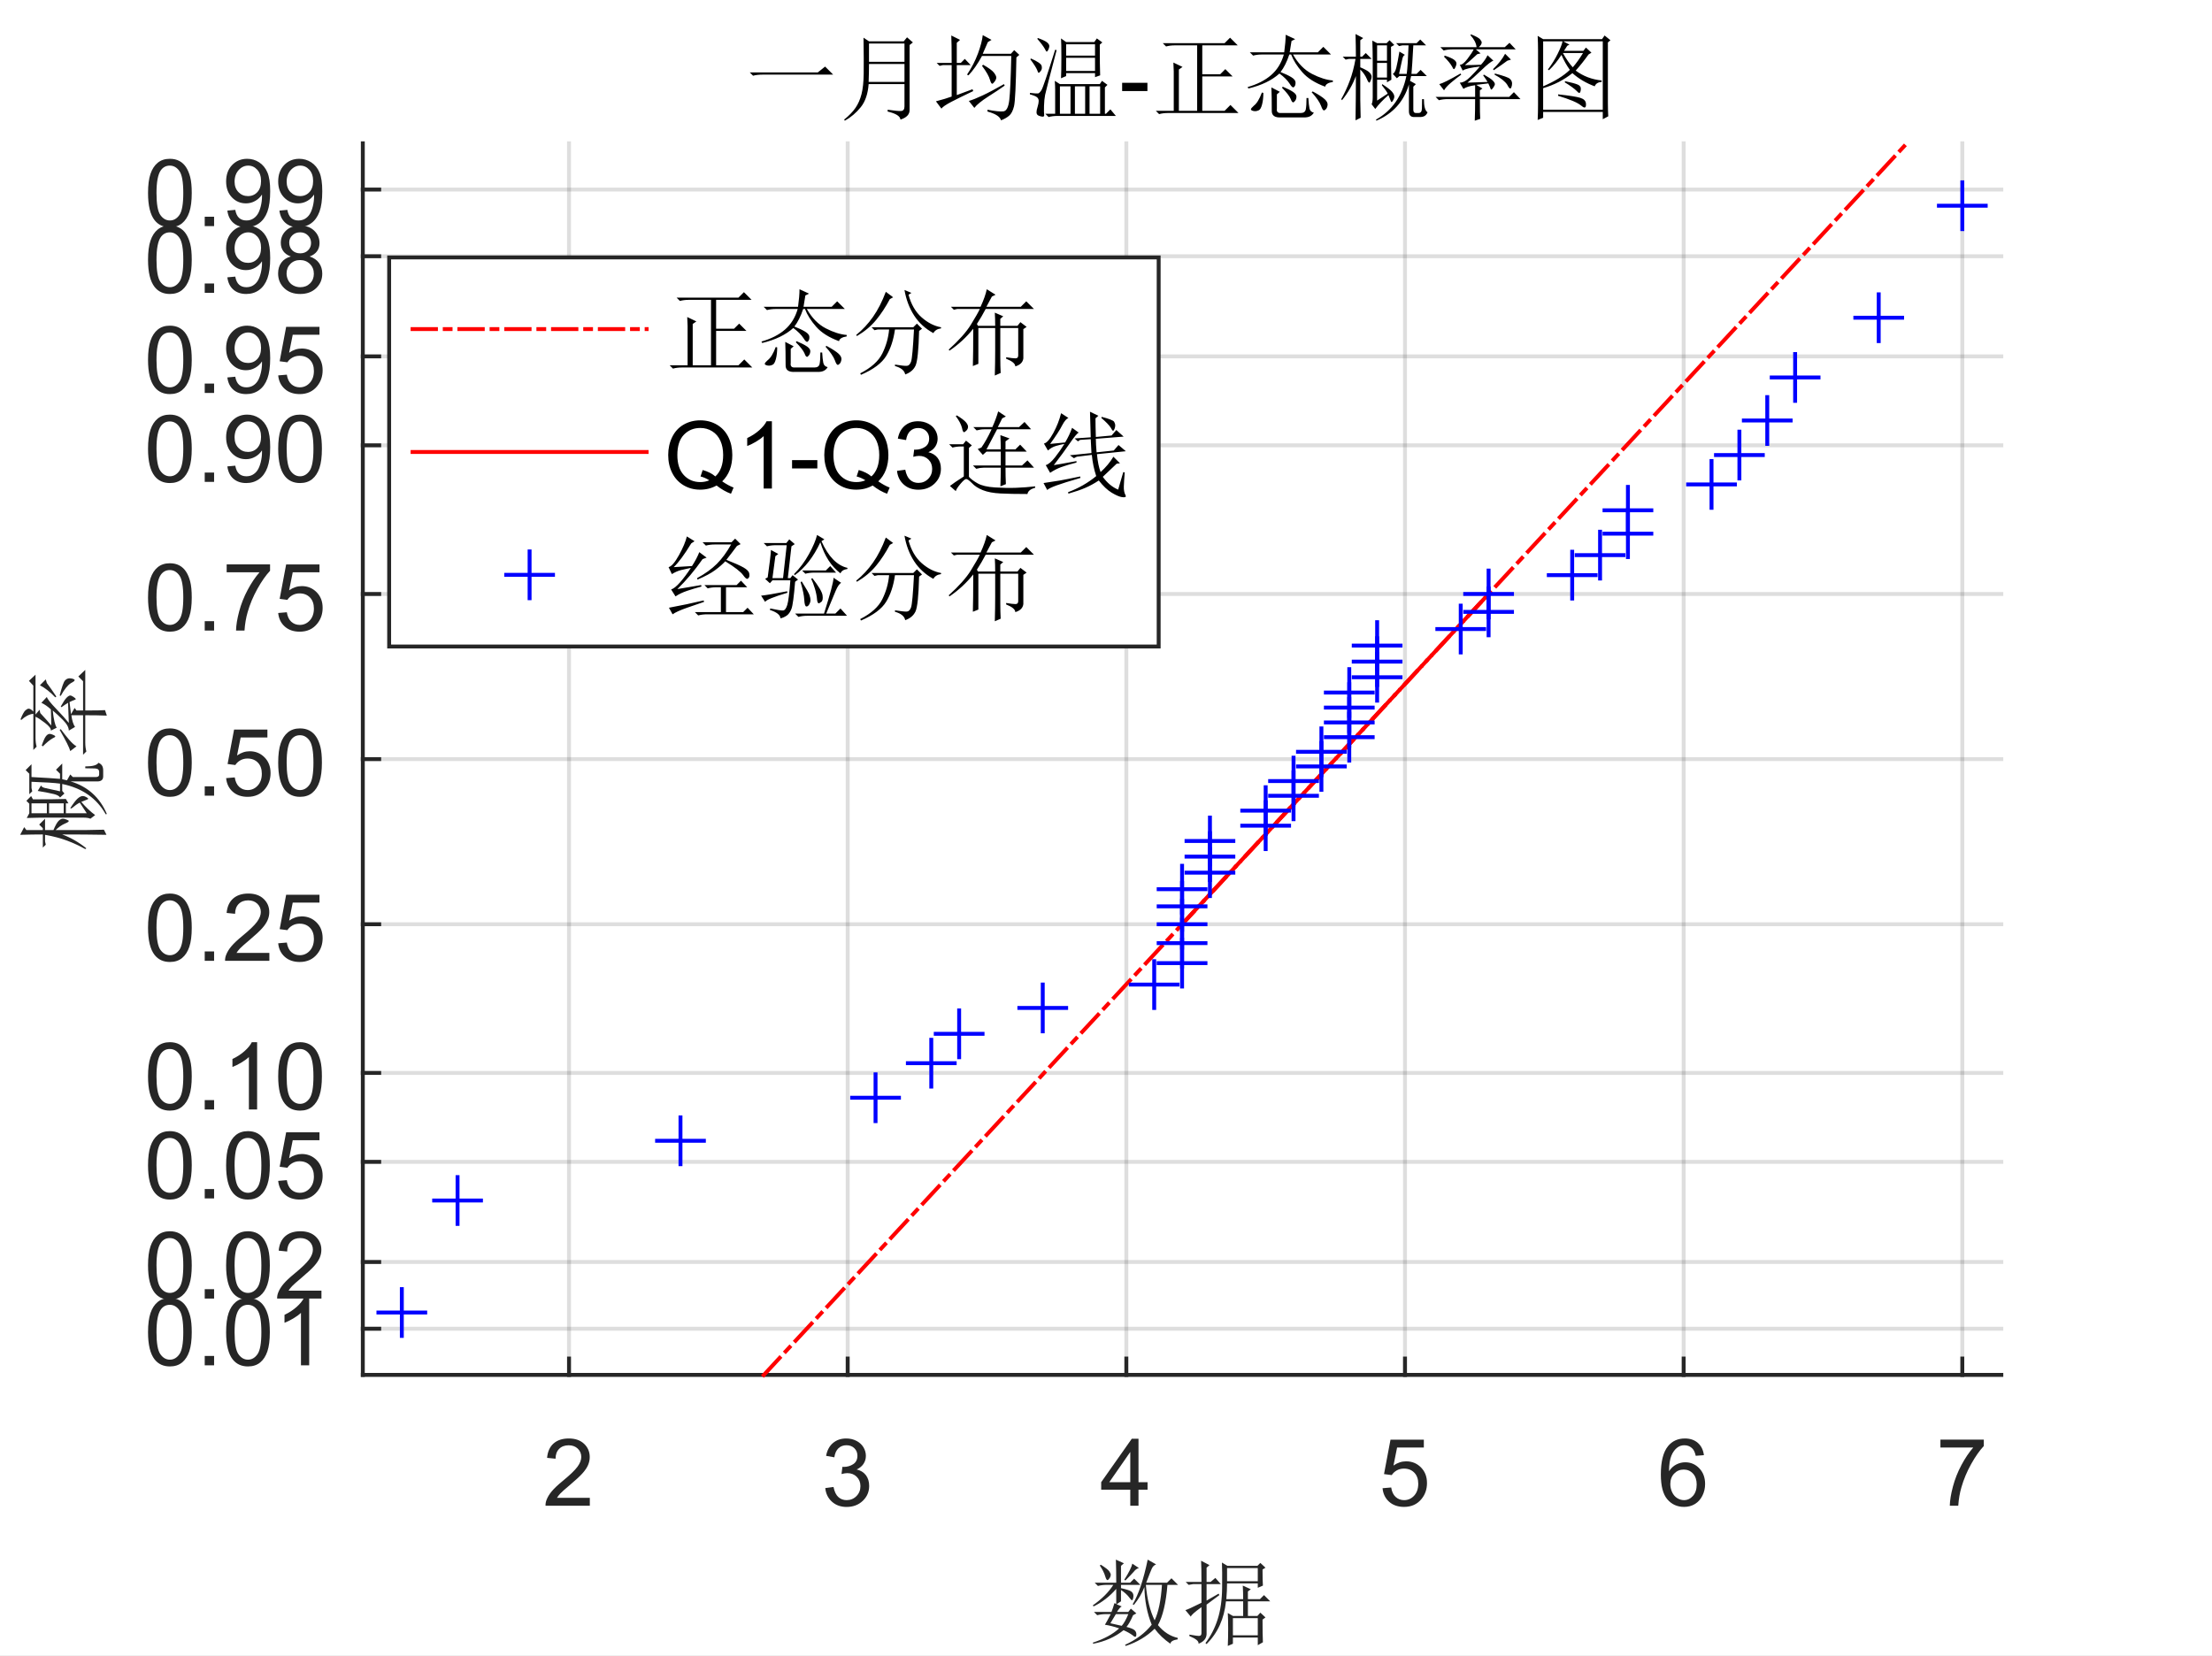 <?xml version="1.0"?>
<!DOCTYPE svg PUBLIC '-//W3C//DTD SVG 1.0//EN'
          'http://www.w3.org/TR/2001/REC-SVG-20010904/DTD/svg10.dtd'>
<svg xmlns:xlink="http://www.w3.org/1999/xlink" style="fill-opacity:1; color-rendering:auto; color-interpolation:auto; text-rendering:auto; stroke:black; stroke-linecap:square; stroke-miterlimit:10; shape-rendering:auto; stroke-opacity:1; fill:black; stroke-dasharray:none; font-weight:normal; stroke-width:1; font-family:'Dialog'; font-style:normal; stroke-linejoin:miter; font-size:12px; stroke-dashoffset:0; image-rendering:auto;" width="756" height="566" xmlns="http://www.w3.org/2000/svg"
><rect width="100%" height="100%" fill="#333333" stroke="none"/><!--Generated by the Batik Graphics2D SVG Generator--><defs id="genericDefs"
  /><g
  ><defs id="defs1"
    ><clipPath clipPathUnits="userSpaceOnUse" id="clipPath1"
      ><path d="M0 0 L756 0 L756 566 L0 566 L0 0 Z"
      /></clipPath
    ></defs
    ><g style="fill:white; stroke:white;"
    ><rect x="0" y="0" width="756" style="clip-path:url(#clipPath1); stroke:none;" height="566"
    /></g
    ><g style="fill:white; text-rendering:optimizeSpeed; color-rendering:optimizeSpeed; image-rendering:optimizeSpeed; shape-rendering:crispEdges; stroke:white; color-interpolation:sRGB;"
    ><rect x="0" width="756" height="566" y="0" style="stroke:none;"
      /><path style="stroke:none;" d="M124 470 L684 470 L684 49 L124 49 Z"
    /></g
    ><g style="stroke-linecap:butt; fill-opacity:0.149; fill:rgb(38,38,38); text-rendering:geometricPrecision; image-rendering:optimizeQuality; color-rendering:optimizeQuality; stroke-linejoin:round; stroke:rgb(38,38,38); color-interpolation:linearRGB; stroke-width:1.333; stroke-opacity:0.149;"
    ><line y2="49" style="fill:none;" x1="194.476" x2="194.476" y1="470"
      /><line y2="49" style="fill:none;" x1="289.714" x2="289.714" y1="470"
      /><line y2="49" style="fill:none;" x1="384.952" x2="384.952" y1="470"
      /><line y2="49" style="fill:none;" x1="480.19" x2="480.19" y1="470"
      /><line y2="49" style="fill:none;" x1="575.429" x2="575.429" y1="470"
      /><line y2="49" style="fill:none;" x1="670.667" x2="670.667" y1="470"
      /><line y2="454.214" style="fill:none;" x1="684" x2="124" y1="454.214"
      /><line y2="431.397" style="fill:none;" x1="684" x2="124" y1="431.397"
      /><line y2="397.173" style="fill:none;" x1="684" x2="124" y1="397.173"
      /><line y2="366.765" style="fill:none;" x1="684" x2="124" y1="366.765"
      /><line y2="315.954" style="fill:none;" x1="684" x2="124" y1="315.954"
      /><line y2="259.5" style="fill:none;" x1="684" x2="124" y1="259.5"
      /><line y2="203.046" style="fill:none;" x1="684" x2="124" y1="203.046"
      /><line y2="152.235" style="fill:none;" x1="684" x2="124" y1="152.235"
      /><line y2="121.827" style="fill:none;" x1="684" x2="124" y1="121.827"
      /><line y2="87.603" style="fill:none;" x1="684" x2="124" y1="87.603"
      /><line y2="64.786" style="fill:none;" x1="684" x2="124" y1="64.786"
      /><line x1="124" x2="684" y1="470" style="stroke-linecap:square; fill-opacity:1; fill:none; stroke-opacity:1;" y2="470"
      /><line x1="194.476" x2="194.476" y1="470" style="stroke-linecap:square; fill-opacity:1; fill:none; stroke-opacity:1;" y2="464.4"
      /><line x1="289.714" x2="289.714" y1="470" style="stroke-linecap:square; fill-opacity:1; fill:none; stroke-opacity:1;" y2="464.4"
      /><line x1="384.952" x2="384.952" y1="470" style="stroke-linecap:square; fill-opacity:1; fill:none; stroke-opacity:1;" y2="464.4"
      /><line x1="480.19" x2="480.19" y1="470" style="stroke-linecap:square; fill-opacity:1; fill:none; stroke-opacity:1;" y2="464.4"
      /><line x1="575.429" x2="575.429" y1="470" style="stroke-linecap:square; fill-opacity:1; fill:none; stroke-opacity:1;" y2="464.4"
      /><line x1="670.667" x2="670.667" y1="470" style="stroke-linecap:square; fill-opacity:1; fill:none; stroke-opacity:1;" y2="464.4"
    /></g
    ><g transform="translate(194.476,481.733)" style="font-size:32px; fill:rgb(38,38,38); text-rendering:geometricPrecision; color-rendering:optimizeQuality; image-rendering:optimizeQuality; stroke:rgb(38,38,38); color-interpolation:linearRGB;"
    ><path style="stroke:none;" d="M7.109 30.297 L7.109 33 L-8.031 33 Q-8.062 31.984 -7.703 31.047 Q-7.125 29.5 -5.852 28 Q-4.578 26.5 -2.172 24.531 Q1.562 21.469 2.875 19.68 Q4.188 17.891 4.188 16.297 Q4.188 14.625 2.992 13.477 Q1.797 12.328 -0.125 12.328 Q-2.156 12.328 -3.375 13.547 Q-4.594 14.766 -4.609 16.922 L-7.5 16.625 Q-7.203 13.391 -5.266 11.695 Q-3.328 10 -0.062 10 Q3.234 10 5.156 11.828 Q7.078 13.656 7.078 16.359 Q7.078 17.734 6.516 19.062 Q5.953 20.391 4.648 21.859 Q3.344 23.328 0.312 25.891 Q-2.219 28.016 -2.938 28.773 Q-3.656 29.531 -4.125 30.297 L7.109 30.297 Z"
    /></g
    ><g transform="translate(289.714,481.733)" style="font-size:32px; fill:rgb(38,38,38); text-rendering:geometricPrecision; color-rendering:optimizeQuality; image-rendering:optimizeQuality; stroke:rgb(38,38,38); color-interpolation:linearRGB;"
    ><path style="stroke:none;" d="M-7.656 26.953 L-4.844 26.578 Q-4.359 28.969 -3.195 30.023 Q-2.031 31.078 -0.359 31.078 Q1.625 31.078 2.992 29.703 Q4.359 28.328 4.359 26.297 Q4.359 24.359 3.094 23.102 Q1.828 21.844 -0.125 21.844 Q-0.922 21.844 -2.109 22.156 L-1.797 19.688 Q-1.516 19.719 -1.344 19.719 Q0.453 19.719 1.891 18.781 Q3.328 17.844 3.328 15.891 Q3.328 14.344 2.281 13.328 Q1.234 12.312 -0.422 12.312 Q-2.062 12.312 -3.156 13.344 Q-4.25 14.375 -4.562 16.438 L-7.375 15.938 Q-6.859 13.109 -5.031 11.555 Q-3.203 10 -0.484 10 Q1.391 10 2.969 10.805 Q4.547 11.609 5.383 13 Q6.219 14.391 6.219 15.953 Q6.219 17.438 5.422 18.656 Q4.625 19.875 3.062 20.594 Q5.094 21.062 6.219 22.539 Q7.344 24.016 7.344 26.234 Q7.344 29.234 5.156 31.32 Q2.969 33.406 -0.375 33.406 Q-3.391 33.406 -5.383 31.609 Q-7.375 29.812 -7.656 26.953 Z"
    /></g
    ><g transform="translate(384.952,481.733)" style="font-size:32px; fill:rgb(38,38,38); text-rendering:geometricPrecision; color-rendering:optimizeQuality; image-rendering:optimizeQuality; stroke:rgb(38,38,38); color-interpolation:linearRGB;"
    ><path style="stroke:none;" d="M1.344 33 L1.344 27.516 L-8.594 27.516 L-8.594 24.938 L1.859 10.094 L4.156 10.094 L4.156 24.938 L7.25 24.938 L7.25 27.516 L4.156 27.516 L4.156 33 L1.344 33 ZM1.344 24.938 L1.344 14.609 L-5.828 24.938 L1.344 24.938 Z"
    /></g
    ><g transform="translate(480.19,481.733)" style="font-size:32px; fill:rgb(38,38,38); text-rendering:geometricPrecision; color-rendering:optimizeQuality; image-rendering:optimizeQuality; stroke:rgb(38,38,38); color-interpolation:linearRGB;"
    ><path style="stroke:none;" d="M-7.672 27 L-4.719 26.75 Q-4.391 28.906 -3.195 29.992 Q-2 31.078 -0.312 31.078 Q1.719 31.078 3.125 29.547 Q4.531 28.016 4.531 25.484 Q4.531 23.078 3.18 21.688 Q1.828 20.297 -0.359 20.297 Q-1.719 20.297 -2.812 20.914 Q-3.906 21.531 -4.531 22.516 L-7.172 22.172 L-4.953 10.406 L6.438 10.406 L6.438 13.094 L-2.703 13.094 L-3.938 19.25 Q-1.875 17.812 0.391 17.812 Q3.391 17.812 5.453 19.891 Q7.516 21.969 7.516 25.234 Q7.516 28.344 5.703 30.609 Q3.5 33.391 -0.312 33.391 Q-3.438 33.391 -5.414 31.641 Q-7.391 29.891 -7.672 27 Z"
    /></g
    ><g transform="translate(575.429,481.733)" style="font-size:32px; fill:rgb(38,38,38); text-rendering:geometricPrecision; color-rendering:optimizeQuality; image-rendering:optimizeQuality; stroke:rgb(38,38,38); color-interpolation:linearRGB;"
    ><path style="stroke:none;" d="M6.922 15.703 L4.125 15.922 Q3.75 14.266 3.062 13.516 Q1.922 12.312 0.25 12.312 Q-1.094 12.312 -2.109 13.062 Q-3.438 14.031 -4.203 15.891 Q-4.969 17.75 -5 21.188 Q-3.984 19.641 -2.516 18.891 Q-1.047 18.141 0.562 18.141 Q3.375 18.141 5.352 20.211 Q7.328 22.281 7.328 25.562 Q7.328 27.719 6.398 29.57 Q5.469 31.422 3.844 32.406 Q2.219 33.391 0.156 33.391 Q-3.359 33.391 -5.578 30.805 Q-7.797 28.219 -7.797 22.281 Q-7.797 15.641 -5.344 12.625 Q-3.203 10 0.422 10 Q3.125 10 4.852 11.516 Q6.578 13.031 6.922 15.703 ZM-4.562 25.578 Q-4.562 27.031 -3.945 28.359 Q-3.328 29.688 -2.219 30.383 Q-1.109 31.078 0.109 31.078 Q1.891 31.078 3.172 29.641 Q4.453 28.203 4.453 25.734 Q4.453 23.359 3.188 21.992 Q1.922 20.625 0 20.625 Q-1.906 20.625 -3.234 21.992 Q-4.562 23.359 -4.562 25.578 Z"
    /></g
    ><g transform="translate(670.667,481.733)" style="font-size:32px; fill:rgb(38,38,38); text-rendering:geometricPrecision; color-rendering:optimizeQuality; image-rendering:optimizeQuality; stroke:rgb(38,38,38); color-interpolation:linearRGB;"
    ><path style="stroke:none;" d="M-7.484 13.094 L-7.484 10.391 L7.344 10.391 L7.344 12.578 Q5.156 14.906 3.008 18.766 Q0.859 22.625 -0.312 26.703 Q-1.156 29.578 -1.391 33 L-4.281 33 Q-4.234 30.297 -3.219 26.469 Q-2.203 22.641 -0.305 19.086 Q1.594 15.531 3.734 13.094 L-7.484 13.094 Z"
    /></g
    ><g transform="translate(404,526.4)" style="font-size:32px; fill:rgb(38,38,38); text-rendering:geometricPrecision; color-rendering:optimizeQuality; image-rendering:optimizeQuality; stroke:rgb(38,38,38); color-interpolation:linearRGB;"
    ><path style="stroke:none;" d="M-22.625 25.375 Q-23.625 27 -24.5 28.5 Q-22.875 28.875 -20.625 29.375 Q-19.5 28.125 -18.375 25.375 L-22.625 25.375 ZM-27.75 8.5 Q-25.375 10 -24.875 10.75 Q-24.375 11.5 -24.375 11.875 Q-24.375 12.5 -24.812 13.125 Q-25.25 13.75 -25.5 13.75 Q-25.875 13.75 -26.25 12.5 Q-26.75 10.75 -28.125 8.75 L-27.75 8.5 ZM-17 8.125 L-14.75 9.625 Q-15.75 9.875 -16.5 10.875 Q-17.375 11.875 -19.375 13.875 L-19.75 13.625 Q-17.375 9.875 -17 8.125 ZM-22.625 6.75 L-19.875 8 L-20.875 8.875 L-20.875 14.625 L-17.75 14.625 L-16.375 13.25 L-14.25 15.375 L-20.875 15.375 L-20.875 16.5 Q-18 17.125 -17.312 17.688 Q-16.625 18.25 -16.625 19.125 Q-16.625 19.5 -16.75 20.062 Q-16.875 20.625 -17.125 20.625 Q-17.375 20.625 -18 19.75 Q-19 18.375 -20.875 17.125 L-20.875 21 L-22.375 22 L-20.625 22.75 Q-21.25 23 -22.25 24.625 L-18.375 24.625 L-17.5 23.5 L-15.625 25.125 L-16.75 25.75 Q-18 28.625 -19 29.75 Q-17 30.25 -16.312 30.812 Q-15.625 31.375 -15.625 32.25 Q-15.625 33.125 -16 33.125 Q-16.375 33.125 -16.875 32.625 Q-18.25 31.625 -20 30.875 Q-24.375 34.375 -30.375 35.5 L-30.5 35.125 Q-24.75 33.25 -21.5 30.25 Q-24 29.375 -26.375 29 Q-25.875 28.25 -24.375 25.375 L-26 25.375 Q-27.625 25.375 -29 25.75 L-30.125 24.625 L-24.125 24.625 Q-23.625 23.375 -23.125 21.625 L-22.5 21.875 L-22.5 16.75 Q-25.875 20.625 -30.25 22.75 L-30.5 22.375 Q-25.875 19.125 -23.5 15.375 L-25.75 15.375 Q-27.375 15.375 -28.75 15.75 L-29.875 14.625 L-22.5 14.625 Q-22.5 10.125 -22.625 6.75 ZM-12.375 15.375 Q-11.75 22.625 -9.375 27.5 Q-7.375 23.25 -6.875 15.375 L-12.375 15.375 ZM-11.75 6.75 L-8.875 8.375 Q-9.875 8.75 -10.375 9.875 Q-10.875 11 -12.25 14.625 L-5.125 14.625 L-3.625 13.125 L-1.375 15.375 L-5 15.375 Q-5.75 24.625 -8.25 29.125 Q-5.375 32.625 -1.5 33.5 L-1.5 34 Q-3.875 34.375 -4 35.5 Q-7.25 33.25 -9.375 30.375 Q-13.5 34.375 -19.25 36.25 L-19.5 35.875 Q-13.75 33.25 -10.375 29 Q-12.75 23.125 -12.875 16.125 Q-14.125 19.375 -16.5 22.25 L-16.875 22 Q-13.875 17 -11.75 6.75 ZM15.625 36.25 Q15.75 33.5 15.75 30.438 Q15.75 27.375 15.625 25 L17.375 26 L20.875 26 L20.875 21 L15 21 Q14.125 29.875 8.375 35.625 L8 35.25 Q10.75 31.625 12.188 27.062 Q13.625 22.5 13.688 16.438 Q13.75 10.375 13.625 7.75 L15.5 8.875 L25.75 8.875 L26.75 7.875 L28.5 9.5 L27.5 10.125 Q27.5 13.875 27.625 15.625 L25.875 16.375 L25.875 14.875 L15.375 14.875 Q15.375 17.25 15.125 20.25 L20.875 20.25 Q20.875 17.875 20.75 15.625 L23.5 16.875 L22.5 17.625 L22.5 20.25 L26.625 20.25 L28 18.875 L30.125 21 L22.5 21 L22.5 26 L25.75 26 L26.75 24.875 L28.5 26.5 L27.5 27.25 Q27.5 32.25 27.625 35 L25.875 36 L25.875 33.375 L17.375 33.375 L17.375 35.5 L15.625 36.25 ZM15.375 9.625 L15.375 14.125 L25.875 14.125 L25.875 9.625 L15.375 9.625 ZM17.375 26.75 L17.375 32.625 L25.875 32.625 L25.875 26.75 L17.375 26.75 ZM8.375 20.75 L12.5 18.375 L12.75 18.875 L8.375 22.125 L8.375 32.25 Q8.25 34.5 5.625 35.5 Q5.875 34.25 2.5 32.875 L2.5 32.375 Q5.25 32.875 5.938 32.812 Q6.625 32.75 6.625 31.875 L6.625 23 Q3.125 25.5 3 26.25 L1.125 24 Q1.875 23.875 6.625 21.5 L6.625 15.125 L3.75 15.125 L2.25 15.375 L1.25 14.375 L6.625 14.375 Q6.625 9.25 6.5 7.125 L9.375 8.625 L8.375 9.5 L8.375 14.375 L9.75 14.375 L11.375 13 L13.25 15.125 L8.375 15.125 L8.375 20.75 Z"
    /></g
    ><g style="fill:rgb(38,38,38); text-rendering:geometricPrecision; image-rendering:optimizeQuality; color-rendering:optimizeQuality; stroke-linejoin:round; stroke:rgb(38,38,38); color-interpolation:linearRGB; stroke-width:1.333;"
    ><line y2="49" style="fill:none;" x1="124" x2="124" y1="470"
      /><line y2="454.214" style="fill:none;" x1="124" x2="129.6" y1="454.214"
      /><line y2="431.397" style="fill:none;" x1="124" x2="129.6" y1="431.397"
      /><line y2="397.173" style="fill:none;" x1="124" x2="129.6" y1="397.173"
      /><line y2="366.765" style="fill:none;" x1="124" x2="129.6" y1="366.765"
      /><line y2="315.954" style="fill:none;" x1="124" x2="129.6" y1="315.954"
      /><line y2="259.5" style="fill:none;" x1="124" x2="129.6" y1="259.5"
      /><line y2="203.046" style="fill:none;" x1="124" x2="129.6" y1="203.046"
      /><line y2="152.235" style="fill:none;" x1="124" x2="129.6" y1="152.235"
      /><line y2="121.827" style="fill:none;" x1="124" x2="129.6" y1="121.827"
      /><line y2="87.603" style="fill:none;" x1="124" x2="129.6" y1="87.603"
      /><line y2="64.786" style="fill:none;" x1="124" x2="129.6" y1="64.786"
    /></g
    ><g transform="translate(112.267,454.214)" style="font-size:32px; fill:rgb(38,38,38); text-rendering:geometricPrecision; color-rendering:optimizeQuality; image-rendering:optimizeQuality; stroke:rgb(38,38,38); color-interpolation:linearRGB;"
    ><path style="stroke:none;" d="M-61.672 1.203 Q-61.672 -2.859 -60.836 -5.336 Q-60 -7.812 -58.352 -9.156 Q-56.703 -10.5 -54.203 -10.5 Q-52.359 -10.5 -50.969 -9.758 Q-49.578 -9.016 -48.672 -7.617 Q-47.766 -6.219 -47.25 -4.211 Q-46.734 -2.203 -46.734 1.203 Q-46.734 5.234 -47.562 7.711 Q-48.391 10.188 -50.039 11.539 Q-51.688 12.891 -54.203 12.891 Q-57.516 12.891 -59.406 10.516 Q-61.672 7.656 -61.672 1.203 ZM-58.781 1.203 Q-58.781 6.844 -57.461 8.711 Q-56.141 10.578 -54.203 10.578 Q-52.266 10.578 -50.945 8.703 Q-49.625 6.828 -49.625 1.203 Q-49.625 -4.453 -50.945 -6.312 Q-52.266 -8.172 -54.234 -8.172 Q-56.172 -8.172 -57.328 -6.531 Q-58.781 -4.438 -58.781 1.203 ZM-42.297 12.5 L-42.297 9.297 L-39.094 9.297 L-39.094 12.5 L-42.297 12.5 ZM-34.984 1.203 Q-34.984 -2.859 -34.148 -5.336 Q-33.312 -7.812 -31.664 -9.156 Q-30.016 -10.5 -27.516 -10.5 Q-25.672 -10.5 -24.281 -9.758 Q-22.891 -9.016 -21.984 -7.617 Q-21.078 -6.219 -20.562 -4.211 Q-20.047 -2.203 -20.047 1.203 Q-20.047 5.234 -20.875 7.711 Q-21.703 10.188 -23.352 11.539 Q-25 12.891 -27.516 12.891 Q-30.828 12.891 -32.719 10.516 Q-34.984 7.656 -34.984 1.203 ZM-32.094 1.203 Q-32.094 6.844 -30.773 8.711 Q-29.453 10.578 -27.516 10.578 Q-25.578 10.578 -24.258 8.703 Q-22.938 6.828 -22.938 1.203 Q-22.938 -4.453 -24.258 -6.312 Q-25.578 -8.172 -27.547 -8.172 Q-29.484 -8.172 -30.641 -6.531 Q-32.094 -4.438 -32.094 1.203 ZM-6.594 12.5 L-9.406 12.5 L-9.406 -5.422 Q-10.422 -4.453 -12.07 -3.484 Q-13.719 -2.516 -15.031 -2.031 L-15.031 -4.75 Q-12.672 -5.859 -10.906 -7.438 Q-9.141 -9.016 -8.406 -10.5 L-6.594 -10.5 L-6.594 12.5 Z"
    /></g
    ><g transform="translate(112.267,431.397)" style="font-size:32px; fill:rgb(38,38,38); text-rendering:geometricPrecision; color-rendering:optimizeQuality; image-rendering:optimizeQuality; stroke:rgb(38,38,38); color-interpolation:linearRGB;"
    ><path style="stroke:none;" d="M-61.672 1.203 Q-61.672 -2.859 -60.836 -5.336 Q-60 -7.812 -58.352 -9.156 Q-56.703 -10.5 -54.203 -10.5 Q-52.359 -10.5 -50.969 -9.758 Q-49.578 -9.016 -48.672 -7.617 Q-47.766 -6.219 -47.25 -4.211 Q-46.734 -2.203 -46.734 1.203 Q-46.734 5.234 -47.562 7.711 Q-48.391 10.188 -50.039 11.539 Q-51.688 12.891 -54.203 12.891 Q-57.516 12.891 -59.406 10.516 Q-61.672 7.656 -61.672 1.203 ZM-58.781 1.203 Q-58.781 6.844 -57.461 8.711 Q-56.141 10.578 -54.203 10.578 Q-52.266 10.578 -50.945 8.703 Q-49.625 6.828 -49.625 1.203 Q-49.625 -4.453 -50.945 -6.312 Q-52.266 -8.172 -54.234 -8.172 Q-56.172 -8.172 -57.328 -6.531 Q-58.781 -4.438 -58.781 1.203 ZM-42.297 12.5 L-42.297 9.297 L-39.094 9.297 L-39.094 12.5 L-42.297 12.5 ZM-34.984 1.203 Q-34.984 -2.859 -34.148 -5.336 Q-33.312 -7.812 -31.664 -9.156 Q-30.016 -10.5 -27.516 -10.5 Q-25.672 -10.5 -24.281 -9.758 Q-22.891 -9.016 -21.984 -7.617 Q-21.078 -6.219 -20.562 -4.211 Q-20.047 -2.203 -20.047 1.203 Q-20.047 5.234 -20.875 7.711 Q-21.703 10.188 -23.352 11.539 Q-25 12.891 -27.516 12.891 Q-30.828 12.891 -32.719 10.516 Q-34.984 7.656 -34.984 1.203 ZM-32.094 1.203 Q-32.094 6.844 -30.773 8.711 Q-29.453 10.578 -27.516 10.578 Q-25.578 10.578 -24.258 8.703 Q-22.938 6.828 -22.938 1.203 Q-22.938 -4.453 -24.258 -6.312 Q-25.578 -8.172 -27.547 -8.172 Q-29.484 -8.172 -30.641 -6.531 Q-32.094 -4.438 -32.094 1.203 ZM-2.406 9.797 L-2.406 12.5 L-17.547 12.5 Q-17.578 11.484 -17.219 10.547 Q-16.641 9 -15.367 7.5 Q-14.094 6 -11.688 4.031 Q-7.953 0.969 -6.641 -0.82 Q-5.328 -2.609 -5.328 -4.203 Q-5.328 -5.875 -6.523 -7.023 Q-7.719 -8.172 -9.641 -8.172 Q-11.672 -8.172 -12.891 -6.953 Q-14.109 -5.734 -14.125 -3.578 L-17.016 -3.875 Q-16.719 -7.109 -14.781 -8.805 Q-12.844 -10.5 -9.578 -10.5 Q-6.281 -10.5 -4.359 -8.672 Q-2.438 -6.844 -2.438 -4.141 Q-2.438 -2.766 -3 -1.438 Q-3.562 -0.109 -4.867 1.359 Q-6.172 2.828 -9.203 5.391 Q-11.734 7.516 -12.453 8.273 Q-13.172 9.031 -13.641 9.797 L-2.406 9.797 Z"
    /></g
    ><g transform="translate(112.267,397.173)" style="font-size:32px; fill:rgb(38,38,38); text-rendering:geometricPrecision; color-rendering:optimizeQuality; image-rendering:optimizeQuality; stroke:rgb(38,38,38); color-interpolation:linearRGB;"
    ><path style="stroke:none;" d="M-61.672 1.203 Q-61.672 -2.859 -60.836 -5.336 Q-60 -7.812 -58.352 -9.156 Q-56.703 -10.5 -54.203 -10.5 Q-52.359 -10.5 -50.969 -9.758 Q-49.578 -9.016 -48.672 -7.617 Q-47.766 -6.219 -47.25 -4.211 Q-46.734 -2.203 -46.734 1.203 Q-46.734 5.234 -47.562 7.711 Q-48.391 10.188 -50.039 11.539 Q-51.688 12.891 -54.203 12.891 Q-57.516 12.891 -59.406 10.516 Q-61.672 7.656 -61.672 1.203 ZM-58.781 1.203 Q-58.781 6.844 -57.461 8.711 Q-56.141 10.578 -54.203 10.578 Q-52.266 10.578 -50.945 8.703 Q-49.625 6.828 -49.625 1.203 Q-49.625 -4.453 -50.945 -6.312 Q-52.266 -8.172 -54.234 -8.172 Q-56.172 -8.172 -57.328 -6.531 Q-58.781 -4.438 -58.781 1.203 ZM-42.297 12.5 L-42.297 9.297 L-39.094 9.297 L-39.094 12.5 L-42.297 12.5 ZM-34.984 1.203 Q-34.984 -2.859 -34.148 -5.336 Q-33.312 -7.812 -31.664 -9.156 Q-30.016 -10.5 -27.516 -10.5 Q-25.672 -10.5 -24.281 -9.758 Q-22.891 -9.016 -21.984 -7.617 Q-21.078 -6.219 -20.562 -4.211 Q-20.047 -2.203 -20.047 1.203 Q-20.047 5.234 -20.875 7.711 Q-21.703 10.188 -23.352 11.539 Q-25 12.891 -27.516 12.891 Q-30.828 12.891 -32.719 10.516 Q-34.984 7.656 -34.984 1.203 ZM-32.094 1.203 Q-32.094 6.844 -30.773 8.711 Q-29.453 10.578 -27.516 10.578 Q-25.578 10.578 -24.258 8.703 Q-22.938 6.828 -22.938 1.203 Q-22.938 -4.453 -24.258 -6.312 Q-25.578 -8.172 -27.547 -8.172 Q-29.484 -8.172 -30.641 -6.531 Q-32.094 -4.438 -32.094 1.203 ZM-17.188 6.5 L-14.234 6.25 Q-13.906 8.406 -12.711 9.492 Q-11.516 10.578 -9.828 10.578 Q-7.797 10.578 -6.391 9.047 Q-4.984 7.516 -4.984 4.984 Q-4.984 2.578 -6.336 1.188 Q-7.688 -0.203 -9.875 -0.203 Q-11.234 -0.203 -12.328 0.414 Q-13.422 1.031 -14.047 2.016 L-16.688 1.672 L-14.469 -10.094 L-3.078 -10.094 L-3.078 -7.406 L-12.219 -7.406 L-13.453 -1.25 Q-11.391 -2.688 -9.125 -2.688 Q-6.125 -2.688 -4.062 -0.609 Q-2 1.469 -2 4.734 Q-2 7.844 -3.812 10.109 Q-6.016 12.891 -9.828 12.891 Q-12.953 12.891 -14.93 11.141 Q-16.906 9.391 -17.188 6.5 Z"
    /></g
    ><g transform="translate(112.267,366.765)" style="font-size:32px; fill:rgb(38,38,38); text-rendering:geometricPrecision; color-rendering:optimizeQuality; image-rendering:optimizeQuality; stroke:rgb(38,38,38); color-interpolation:linearRGB;"
    ><path style="stroke:none;" d="M-61.672 1.203 Q-61.672 -2.859 -60.836 -5.336 Q-60 -7.812 -58.352 -9.156 Q-56.703 -10.5 -54.203 -10.5 Q-52.359 -10.5 -50.969 -9.758 Q-49.578 -9.016 -48.672 -7.617 Q-47.766 -6.219 -47.25 -4.211 Q-46.734 -2.203 -46.734 1.203 Q-46.734 5.234 -47.562 7.711 Q-48.391 10.188 -50.039 11.539 Q-51.688 12.891 -54.203 12.891 Q-57.516 12.891 -59.406 10.516 Q-61.672 7.656 -61.672 1.203 ZM-58.781 1.203 Q-58.781 6.844 -57.461 8.711 Q-56.141 10.578 -54.203 10.578 Q-52.266 10.578 -50.945 8.703 Q-49.625 6.828 -49.625 1.203 Q-49.625 -4.453 -50.945 -6.312 Q-52.266 -8.172 -54.234 -8.172 Q-56.172 -8.172 -57.328 -6.531 Q-58.781 -4.438 -58.781 1.203 ZM-42.297 12.5 L-42.297 9.297 L-39.094 9.297 L-39.094 12.5 L-42.297 12.5 ZM-24.391 12.5 L-27.203 12.5 L-27.203 -5.422 Q-28.219 -4.453 -29.867 -3.484 Q-31.516 -2.516 -32.828 -2.031 L-32.828 -4.75 Q-30.469 -5.859 -28.703 -7.438 Q-26.938 -9.016 -26.203 -10.5 L-24.391 -10.5 L-24.391 12.5 ZM-17.188 1.203 Q-17.188 -2.859 -16.352 -5.336 Q-15.516 -7.812 -13.867 -9.156 Q-12.219 -10.5 -9.719 -10.5 Q-7.875 -10.5 -6.484 -9.758 Q-5.094 -9.016 -4.188 -7.617 Q-3.281 -6.219 -2.766 -4.211 Q-2.25 -2.203 -2.25 1.203 Q-2.25 5.234 -3.078 7.711 Q-3.906 10.188 -5.555 11.539 Q-7.203 12.891 -9.719 12.891 Q-13.031 12.891 -14.922 10.516 Q-17.188 7.656 -17.188 1.203 ZM-14.297 1.203 Q-14.297 6.844 -12.977 8.711 Q-11.656 10.578 -9.719 10.578 Q-7.781 10.578 -6.461 8.703 Q-5.141 6.828 -5.141 1.203 Q-5.141 -4.453 -6.461 -6.312 Q-7.781 -8.172 -9.75 -8.172 Q-11.688 -8.172 -12.844 -6.531 Q-14.297 -4.438 -14.297 1.203 Z"
    /></g
    ><g transform="translate(112.267,315.954)" style="font-size:32px; fill:rgb(38,38,38); text-rendering:geometricPrecision; color-rendering:optimizeQuality; image-rendering:optimizeQuality; stroke:rgb(38,38,38); color-interpolation:linearRGB;"
    ><path style="stroke:none;" d="M-61.672 1.203 Q-61.672 -2.859 -60.836 -5.336 Q-60 -7.812 -58.352 -9.156 Q-56.703 -10.5 -54.203 -10.5 Q-52.359 -10.5 -50.969 -9.758 Q-49.578 -9.016 -48.672 -7.617 Q-47.766 -6.219 -47.25 -4.211 Q-46.734 -2.203 -46.734 1.203 Q-46.734 5.234 -47.562 7.711 Q-48.391 10.188 -50.039 11.539 Q-51.688 12.891 -54.203 12.891 Q-57.516 12.891 -59.406 10.516 Q-61.672 7.656 -61.672 1.203 ZM-58.781 1.203 Q-58.781 6.844 -57.461 8.711 Q-56.141 10.578 -54.203 10.578 Q-52.266 10.578 -50.945 8.703 Q-49.625 6.828 -49.625 1.203 Q-49.625 -4.453 -50.945 -6.312 Q-52.266 -8.172 -54.234 -8.172 Q-56.172 -8.172 -57.328 -6.531 Q-58.781 -4.438 -58.781 1.203 ZM-42.297 12.5 L-42.297 9.297 L-39.094 9.297 L-39.094 12.5 L-42.297 12.5 ZM-20.203 9.797 L-20.203 12.5 L-35.344 12.5 Q-35.375 11.484 -35.016 10.547 Q-34.438 9 -33.164 7.5 Q-31.891 6 -29.484 4.031 Q-25.75 0.969 -24.438 -0.82 Q-23.125 -2.609 -23.125 -4.203 Q-23.125 -5.875 -24.32 -7.023 Q-25.516 -8.172 -27.438 -8.172 Q-29.469 -8.172 -30.688 -6.953 Q-31.906 -5.734 -31.922 -3.578 L-34.812 -3.875 Q-34.516 -7.109 -32.578 -8.805 Q-30.641 -10.5 -27.375 -10.5 Q-24.078 -10.5 -22.156 -8.672 Q-20.234 -6.844 -20.234 -4.141 Q-20.234 -2.766 -20.797 -1.438 Q-21.359 -0.109 -22.664 1.359 Q-23.969 2.828 -27 5.391 Q-29.531 7.516 -30.25 8.273 Q-30.969 9.031 -31.438 9.797 L-20.203 9.797 ZM-17.188 6.5 L-14.234 6.25 Q-13.906 8.406 -12.711 9.492 Q-11.516 10.578 -9.828 10.578 Q-7.797 10.578 -6.391 9.047 Q-4.984 7.516 -4.984 4.984 Q-4.984 2.578 -6.336 1.188 Q-7.688 -0.203 -9.875 -0.203 Q-11.234 -0.203 -12.328 0.414 Q-13.422 1.031 -14.047 2.016 L-16.688 1.672 L-14.469 -10.094 L-3.078 -10.094 L-3.078 -7.406 L-12.219 -7.406 L-13.453 -1.25 Q-11.391 -2.688 -9.125 -2.688 Q-6.125 -2.688 -4.062 -0.609 Q-2 1.469 -2 4.734 Q-2 7.844 -3.812 10.109 Q-6.016 12.891 -9.828 12.891 Q-12.953 12.891 -14.93 11.141 Q-16.906 9.391 -17.188 6.5 Z"
    /></g
    ><g transform="translate(112.267,259.5)" style="font-size:32px; fill:rgb(38,38,38); text-rendering:geometricPrecision; color-rendering:optimizeQuality; image-rendering:optimizeQuality; stroke:rgb(38,38,38); color-interpolation:linearRGB;"
    ><path style="stroke:none;" d="M-61.672 1.203 Q-61.672 -2.859 -60.836 -5.336 Q-60 -7.812 -58.352 -9.156 Q-56.703 -10.5 -54.203 -10.5 Q-52.359 -10.5 -50.969 -9.758 Q-49.578 -9.016 -48.672 -7.617 Q-47.766 -6.219 -47.25 -4.211 Q-46.734 -2.203 -46.734 1.203 Q-46.734 5.234 -47.562 7.711 Q-48.391 10.188 -50.039 11.539 Q-51.688 12.891 -54.203 12.891 Q-57.516 12.891 -59.406 10.516 Q-61.672 7.656 -61.672 1.203 ZM-58.781 1.203 Q-58.781 6.844 -57.461 8.711 Q-56.141 10.578 -54.203 10.578 Q-52.266 10.578 -50.945 8.703 Q-49.625 6.828 -49.625 1.203 Q-49.625 -4.453 -50.945 -6.312 Q-52.266 -8.172 -54.234 -8.172 Q-56.172 -8.172 -57.328 -6.531 Q-58.781 -4.438 -58.781 1.203 ZM-42.297 12.5 L-42.297 9.297 L-39.094 9.297 L-39.094 12.5 L-42.297 12.5 ZM-34.984 6.5 L-32.031 6.25 Q-31.703 8.406 -30.508 9.492 Q-29.312 10.578 -27.625 10.578 Q-25.594 10.578 -24.188 9.047 Q-22.781 7.516 -22.781 4.984 Q-22.781 2.578 -24.133 1.188 Q-25.484 -0.203 -27.672 -0.203 Q-29.031 -0.203 -30.125 0.414 Q-31.219 1.031 -31.844 2.016 L-34.484 1.672 L-32.266 -10.094 L-20.875 -10.094 L-20.875 -7.406 L-30.016 -7.406 L-31.25 -1.25 Q-29.188 -2.688 -26.922 -2.688 Q-23.922 -2.688 -21.859 -0.609 Q-19.797 1.469 -19.797 4.734 Q-19.797 7.844 -21.609 10.109 Q-23.812 12.891 -27.625 12.891 Q-30.75 12.891 -32.727 11.141 Q-34.703 9.391 -34.984 6.5 ZM-17.188 1.203 Q-17.188 -2.859 -16.352 -5.336 Q-15.516 -7.812 -13.867 -9.156 Q-12.219 -10.5 -9.719 -10.5 Q-7.875 -10.5 -6.484 -9.758 Q-5.094 -9.016 -4.188 -7.617 Q-3.281 -6.219 -2.766 -4.211 Q-2.25 -2.203 -2.25 1.203 Q-2.25 5.234 -3.078 7.711 Q-3.906 10.188 -5.555 11.539 Q-7.203 12.891 -9.719 12.891 Q-13.031 12.891 -14.922 10.516 Q-17.188 7.656 -17.188 1.203 ZM-14.297 1.203 Q-14.297 6.844 -12.977 8.711 Q-11.656 10.578 -9.719 10.578 Q-7.781 10.578 -6.461 8.703 Q-5.141 6.828 -5.141 1.203 Q-5.141 -4.453 -6.461 -6.312 Q-7.781 -8.172 -9.75 -8.172 Q-11.688 -8.172 -12.844 -6.531 Q-14.297 -4.438 -14.297 1.203 Z"
    /></g
    ><g transform="translate(112.267,203.046)" style="font-size:32px; fill:rgb(38,38,38); text-rendering:geometricPrecision; color-rendering:optimizeQuality; image-rendering:optimizeQuality; stroke:rgb(38,38,38); color-interpolation:linearRGB;"
    ><path style="stroke:none;" d="M-61.672 1.203 Q-61.672 -2.859 -60.836 -5.336 Q-60 -7.812 -58.352 -9.156 Q-56.703 -10.5 -54.203 -10.5 Q-52.359 -10.5 -50.969 -9.758 Q-49.578 -9.016 -48.672 -7.617 Q-47.766 -6.219 -47.25 -4.211 Q-46.734 -2.203 -46.734 1.203 Q-46.734 5.234 -47.562 7.711 Q-48.391 10.188 -50.039 11.539 Q-51.688 12.891 -54.203 12.891 Q-57.516 12.891 -59.406 10.516 Q-61.672 7.656 -61.672 1.203 ZM-58.781 1.203 Q-58.781 6.844 -57.461 8.711 Q-56.141 10.578 -54.203 10.578 Q-52.266 10.578 -50.945 8.703 Q-49.625 6.828 -49.625 1.203 Q-49.625 -4.453 -50.945 -6.312 Q-52.266 -8.172 -54.234 -8.172 Q-56.172 -8.172 -57.328 -6.531 Q-58.781 -4.438 -58.781 1.203 ZM-42.297 12.5 L-42.297 9.297 L-39.094 9.297 L-39.094 12.5 L-42.297 12.5 ZM-34.797 -7.406 L-34.797 -10.109 L-19.969 -10.109 L-19.969 -7.922 Q-22.156 -5.594 -24.305 -1.734 Q-26.453 2.125 -27.625 6.203 Q-28.469 9.078 -28.703 12.5 L-31.594 12.5 Q-31.547 9.797 -30.531 5.969 Q-29.516 2.141 -27.617 -1.414 Q-25.719 -4.969 -23.578 -7.406 L-34.797 -7.406 ZM-17.188 6.5 L-14.234 6.25 Q-13.906 8.406 -12.711 9.492 Q-11.516 10.578 -9.828 10.578 Q-7.797 10.578 -6.391 9.047 Q-4.984 7.516 -4.984 4.984 Q-4.984 2.578 -6.336 1.188 Q-7.688 -0.203 -9.875 -0.203 Q-11.234 -0.203 -12.328 0.414 Q-13.422 1.031 -14.047 2.016 L-16.688 1.672 L-14.469 -10.094 L-3.078 -10.094 L-3.078 -7.406 L-12.219 -7.406 L-13.453 -1.25 Q-11.391 -2.688 -9.125 -2.688 Q-6.125 -2.688 -4.062 -0.609 Q-2 1.469 -2 4.734 Q-2 7.844 -3.812 10.109 Q-6.016 12.891 -9.828 12.891 Q-12.953 12.891 -14.93 11.141 Q-16.906 9.391 -17.188 6.5 Z"
    /></g
    ><g transform="translate(112.267,152.235)" style="font-size:32px; fill:rgb(38,38,38); text-rendering:geometricPrecision; color-rendering:optimizeQuality; image-rendering:optimizeQuality; stroke:rgb(38,38,38); color-interpolation:linearRGB;"
    ><path style="stroke:none;" d="M-61.672 1.203 Q-61.672 -2.859 -60.836 -5.336 Q-60 -7.812 -58.352 -9.156 Q-56.703 -10.5 -54.203 -10.5 Q-52.359 -10.5 -50.969 -9.758 Q-49.578 -9.016 -48.672 -7.617 Q-47.766 -6.219 -47.25 -4.211 Q-46.734 -2.203 -46.734 1.203 Q-46.734 5.234 -47.562 7.711 Q-48.391 10.188 -50.039 11.539 Q-51.688 12.891 -54.203 12.891 Q-57.516 12.891 -59.406 10.516 Q-61.672 7.656 -61.672 1.203 ZM-58.781 1.203 Q-58.781 6.844 -57.461 8.711 Q-56.141 10.578 -54.203 10.578 Q-52.266 10.578 -50.945 8.703 Q-49.625 6.828 -49.625 1.203 Q-49.625 -4.453 -50.945 -6.312 Q-52.266 -8.172 -54.234 -8.172 Q-56.172 -8.172 -57.328 -6.531 Q-58.781 -4.438 -58.781 1.203 ZM-42.297 12.5 L-42.297 9.297 L-39.094 9.297 L-39.094 12.5 L-42.297 12.5 ZM-34.562 7.203 L-31.859 6.953 Q-31.516 8.859 -30.547 9.719 Q-29.578 10.578 -28.062 10.578 Q-26.766 10.578 -25.789 9.984 Q-24.812 9.391 -24.188 8.398 Q-23.562 7.406 -23.141 5.719 Q-22.719 4.031 -22.719 2.281 Q-22.719 2.094 -22.734 1.719 Q-23.578 3.062 -25.039 3.898 Q-26.5 4.734 -28.203 4.734 Q-31.047 4.734 -33.016 2.672 Q-34.984 0.609 -34.984 -2.766 Q-34.984 -6.25 -32.93 -8.375 Q-30.875 -10.5 -27.781 -10.5 Q-25.547 -10.5 -23.695 -9.297 Q-21.844 -8.094 -20.883 -5.867 Q-19.922 -3.641 -19.922 0.578 Q-19.922 4.969 -20.875 7.57 Q-21.828 10.172 -23.711 11.531 Q-25.594 12.891 -28.125 12.891 Q-30.812 12.891 -32.516 11.398 Q-34.219 9.906 -34.562 7.203 ZM-23.047 -2.906 Q-23.047 -5.328 -24.336 -6.75 Q-25.625 -8.172 -27.438 -8.172 Q-29.312 -8.172 -30.703 -6.641 Q-32.094 -5.109 -32.094 -2.672 Q-32.094 -0.484 -30.773 0.883 Q-29.453 2.25 -27.516 2.25 Q-25.562 2.25 -24.305 0.883 Q-23.047 -0.484 -23.047 -2.906 ZM-17.188 1.203 Q-17.188 -2.859 -16.352 -5.336 Q-15.516 -7.812 -13.867 -9.156 Q-12.219 -10.5 -9.719 -10.5 Q-7.875 -10.5 -6.484 -9.758 Q-5.094 -9.016 -4.188 -7.617 Q-3.281 -6.219 -2.766 -4.211 Q-2.25 -2.203 -2.25 1.203 Q-2.25 5.234 -3.078 7.711 Q-3.906 10.188 -5.555 11.539 Q-7.203 12.891 -9.719 12.891 Q-13.031 12.891 -14.922 10.516 Q-17.188 7.656 -17.188 1.203 ZM-14.297 1.203 Q-14.297 6.844 -12.977 8.711 Q-11.656 10.578 -9.719 10.578 Q-7.781 10.578 -6.461 8.703 Q-5.141 6.828 -5.141 1.203 Q-5.141 -4.453 -6.461 -6.312 Q-7.781 -8.172 -9.75 -8.172 Q-11.688 -8.172 -12.844 -6.531 Q-14.297 -4.438 -14.297 1.203 Z"
    /></g
    ><g transform="translate(112.267,121.827)" style="font-size:32px; fill:rgb(38,38,38); text-rendering:geometricPrecision; color-rendering:optimizeQuality; image-rendering:optimizeQuality; stroke:rgb(38,38,38); color-interpolation:linearRGB;"
    ><path style="stroke:none;" d="M-61.672 1.203 Q-61.672 -2.859 -60.836 -5.336 Q-60 -7.812 -58.352 -9.156 Q-56.703 -10.5 -54.203 -10.5 Q-52.359 -10.5 -50.969 -9.758 Q-49.578 -9.016 -48.672 -7.617 Q-47.766 -6.219 -47.25 -4.211 Q-46.734 -2.203 -46.734 1.203 Q-46.734 5.234 -47.562 7.711 Q-48.391 10.188 -50.039 11.539 Q-51.688 12.891 -54.203 12.891 Q-57.516 12.891 -59.406 10.516 Q-61.672 7.656 -61.672 1.203 ZM-58.781 1.203 Q-58.781 6.844 -57.461 8.711 Q-56.141 10.578 -54.203 10.578 Q-52.266 10.578 -50.945 8.703 Q-49.625 6.828 -49.625 1.203 Q-49.625 -4.453 -50.945 -6.312 Q-52.266 -8.172 -54.234 -8.172 Q-56.172 -8.172 -57.328 -6.531 Q-58.781 -4.438 -58.781 1.203 ZM-42.297 12.5 L-42.297 9.297 L-39.094 9.297 L-39.094 12.5 L-42.297 12.5 ZM-34.562 7.203 L-31.859 6.953 Q-31.516 8.859 -30.547 9.719 Q-29.578 10.578 -28.062 10.578 Q-26.766 10.578 -25.789 9.984 Q-24.812 9.391 -24.188 8.398 Q-23.562 7.406 -23.141 5.719 Q-22.719 4.031 -22.719 2.281 Q-22.719 2.094 -22.734 1.719 Q-23.578 3.062 -25.039 3.898 Q-26.5 4.734 -28.203 4.734 Q-31.047 4.734 -33.016 2.672 Q-34.984 0.609 -34.984 -2.766 Q-34.984 -6.25 -32.93 -8.375 Q-30.875 -10.5 -27.781 -10.5 Q-25.547 -10.5 -23.695 -9.297 Q-21.844 -8.094 -20.883 -5.867 Q-19.922 -3.641 -19.922 0.578 Q-19.922 4.969 -20.875 7.57 Q-21.828 10.172 -23.711 11.531 Q-25.594 12.891 -28.125 12.891 Q-30.812 12.891 -32.516 11.398 Q-34.219 9.906 -34.562 7.203 ZM-23.047 -2.906 Q-23.047 -5.328 -24.336 -6.75 Q-25.625 -8.172 -27.438 -8.172 Q-29.312 -8.172 -30.703 -6.641 Q-32.094 -5.109 -32.094 -2.672 Q-32.094 -0.484 -30.773 0.883 Q-29.453 2.25 -27.516 2.25 Q-25.562 2.25 -24.305 0.883 Q-23.047 -0.484 -23.047 -2.906 ZM-17.188 6.5 L-14.234 6.25 Q-13.906 8.406 -12.711 9.492 Q-11.516 10.578 -9.828 10.578 Q-7.797 10.578 -6.391 9.047 Q-4.984 7.516 -4.984 4.984 Q-4.984 2.578 -6.336 1.188 Q-7.688 -0.203 -9.875 -0.203 Q-11.234 -0.203 -12.328 0.414 Q-13.422 1.031 -14.047 2.016 L-16.688 1.672 L-14.469 -10.094 L-3.078 -10.094 L-3.078 -7.406 L-12.219 -7.406 L-13.453 -1.25 Q-11.391 -2.688 -9.125 -2.688 Q-6.125 -2.688 -4.062 -0.609 Q-2 1.469 -2 4.734 Q-2 7.844 -3.812 10.109 Q-6.016 12.891 -9.828 12.891 Q-12.953 12.891 -14.93 11.141 Q-16.906 9.391 -17.188 6.5 Z"
    /></g
    ><g transform="translate(112.267,87.603)" style="font-size:32px; fill:rgb(38,38,38); text-rendering:geometricPrecision; color-rendering:optimizeQuality; image-rendering:optimizeQuality; stroke:rgb(38,38,38); color-interpolation:linearRGB;"
    ><path style="stroke:none;" d="M-61.672 1.203 Q-61.672 -2.859 -60.836 -5.336 Q-60 -7.812 -58.352 -9.156 Q-56.703 -10.5 -54.203 -10.5 Q-52.359 -10.5 -50.969 -9.758 Q-49.578 -9.016 -48.672 -7.617 Q-47.766 -6.219 -47.25 -4.211 Q-46.734 -2.203 -46.734 1.203 Q-46.734 5.234 -47.562 7.711 Q-48.391 10.188 -50.039 11.539 Q-51.688 12.891 -54.203 12.891 Q-57.516 12.891 -59.406 10.516 Q-61.672 7.656 -61.672 1.203 ZM-58.781 1.203 Q-58.781 6.844 -57.461 8.711 Q-56.141 10.578 -54.203 10.578 Q-52.266 10.578 -50.945 8.703 Q-49.625 6.828 -49.625 1.203 Q-49.625 -4.453 -50.945 -6.312 Q-52.266 -8.172 -54.234 -8.172 Q-56.172 -8.172 -57.328 -6.531 Q-58.781 -4.438 -58.781 1.203 ZM-42.297 12.5 L-42.297 9.297 L-39.094 9.297 L-39.094 12.5 L-42.297 12.5 ZM-34.562 7.203 L-31.859 6.953 Q-31.516 8.859 -30.547 9.719 Q-29.578 10.578 -28.062 10.578 Q-26.766 10.578 -25.789 9.984 Q-24.812 9.391 -24.188 8.398 Q-23.562 7.406 -23.141 5.719 Q-22.719 4.031 -22.719 2.281 Q-22.719 2.094 -22.734 1.719 Q-23.578 3.062 -25.039 3.898 Q-26.5 4.734 -28.203 4.734 Q-31.047 4.734 -33.016 2.672 Q-34.984 0.609 -34.984 -2.766 Q-34.984 -6.25 -32.93 -8.375 Q-30.875 -10.5 -27.781 -10.5 Q-25.547 -10.5 -23.695 -9.297 Q-21.844 -8.094 -20.883 -5.867 Q-19.922 -3.641 -19.922 0.578 Q-19.922 4.969 -20.875 7.57 Q-21.828 10.172 -23.711 11.531 Q-25.594 12.891 -28.125 12.891 Q-30.812 12.891 -32.516 11.398 Q-34.219 9.906 -34.562 7.203 ZM-23.047 -2.906 Q-23.047 -5.328 -24.336 -6.75 Q-25.625 -8.172 -27.438 -8.172 Q-29.312 -8.172 -30.703 -6.641 Q-32.094 -5.109 -32.094 -2.672 Q-32.094 -0.484 -30.773 0.883 Q-29.453 2.25 -27.516 2.25 Q-25.562 2.25 -24.305 0.883 Q-23.047 -0.484 -23.047 -2.906 ZM-12.859 0.078 Q-14.609 -0.562 -15.453 -1.75 Q-16.297 -2.938 -16.297 -4.594 Q-16.297 -7.094 -14.5 -8.797 Q-12.703 -10.5 -9.719 -10.5 Q-6.719 -10.5 -4.891 -8.758 Q-3.062 -7.016 -3.062 -4.516 Q-3.062 -2.922 -3.898 -1.742 Q-4.734 -0.562 -6.438 0.078 Q-4.328 0.766 -3.227 2.297 Q-2.125 3.828 -2.125 5.953 Q-2.125 8.891 -4.203 10.891 Q-6.281 12.891 -9.672 12.891 Q-13.062 12.891 -15.141 10.883 Q-17.219 8.875 -17.219 5.875 Q-17.219 3.641 -16.086 2.133 Q-14.953 0.625 -12.859 0.078 ZM-13.422 -4.688 Q-13.422 -3.062 -12.375 -2.031 Q-11.328 -1 -9.656 -1 Q-8.031 -1 -6.992 -2.023 Q-5.953 -3.047 -5.953 -4.531 Q-5.953 -6.078 -7.023 -7.133 Q-8.094 -8.188 -9.688 -8.188 Q-11.297 -8.188 -12.359 -7.156 Q-13.422 -6.125 -13.422 -4.688 ZM-14.328 5.891 Q-14.328 7.094 -13.758 8.219 Q-13.188 9.344 -12.062 9.961 Q-10.938 10.578 -9.641 10.578 Q-7.625 10.578 -6.312 9.281 Q-5 7.984 -5 5.984 Q-5 3.953 -6.352 2.625 Q-7.703 1.297 -9.734 1.297 Q-11.719 1.297 -13.023 2.609 Q-14.328 3.922 -14.328 5.891 Z"
    /></g
    ><g transform="translate(112.267,64.786)" style="font-size:32px; fill:rgb(38,38,38); text-rendering:geometricPrecision; color-rendering:optimizeQuality; image-rendering:optimizeQuality; stroke:rgb(38,38,38); color-interpolation:linearRGB;"
    ><path style="stroke:none;" d="M-61.672 1.203 Q-61.672 -2.859 -60.836 -5.336 Q-60 -7.812 -58.352 -9.156 Q-56.703 -10.5 -54.203 -10.5 Q-52.359 -10.5 -50.969 -9.758 Q-49.578 -9.016 -48.672 -7.617 Q-47.766 -6.219 -47.25 -4.211 Q-46.734 -2.203 -46.734 1.203 Q-46.734 5.234 -47.562 7.711 Q-48.391 10.188 -50.039 11.539 Q-51.688 12.891 -54.203 12.891 Q-57.516 12.891 -59.406 10.516 Q-61.672 7.656 -61.672 1.203 ZM-58.781 1.203 Q-58.781 6.844 -57.461 8.711 Q-56.141 10.578 -54.203 10.578 Q-52.266 10.578 -50.945 8.703 Q-49.625 6.828 -49.625 1.203 Q-49.625 -4.453 -50.945 -6.312 Q-52.266 -8.172 -54.234 -8.172 Q-56.172 -8.172 -57.328 -6.531 Q-58.781 -4.438 -58.781 1.203 ZM-42.297 12.5 L-42.297 9.297 L-39.094 9.297 L-39.094 12.5 L-42.297 12.5 ZM-34.562 7.203 L-31.859 6.953 Q-31.516 8.859 -30.547 9.719 Q-29.578 10.578 -28.062 10.578 Q-26.766 10.578 -25.789 9.984 Q-24.812 9.391 -24.188 8.398 Q-23.562 7.406 -23.141 5.719 Q-22.719 4.031 -22.719 2.281 Q-22.719 2.094 -22.734 1.719 Q-23.578 3.062 -25.039 3.898 Q-26.5 4.734 -28.203 4.734 Q-31.047 4.734 -33.016 2.672 Q-34.984 0.609 -34.984 -2.766 Q-34.984 -6.25 -32.93 -8.375 Q-30.875 -10.5 -27.781 -10.5 Q-25.547 -10.5 -23.695 -9.297 Q-21.844 -8.094 -20.883 -5.867 Q-19.922 -3.641 -19.922 0.578 Q-19.922 4.969 -20.875 7.57 Q-21.828 10.172 -23.711 11.531 Q-25.594 12.891 -28.125 12.891 Q-30.812 12.891 -32.516 11.398 Q-34.219 9.906 -34.562 7.203 ZM-23.047 -2.906 Q-23.047 -5.328 -24.336 -6.75 Q-25.625 -8.172 -27.438 -8.172 Q-29.312 -8.172 -30.703 -6.641 Q-32.094 -5.109 -32.094 -2.672 Q-32.094 -0.484 -30.773 0.883 Q-29.453 2.25 -27.516 2.25 Q-25.562 2.25 -24.305 0.883 Q-23.047 -0.484 -23.047 -2.906 ZM-16.766 7.203 L-14.062 6.953 Q-13.719 8.859 -12.75 9.719 Q-11.781 10.578 -10.266 10.578 Q-8.969 10.578 -7.992 9.984 Q-7.016 9.391 -6.391 8.398 Q-5.766 7.406 -5.344 5.719 Q-4.922 4.031 -4.922 2.281 Q-4.922 2.094 -4.938 1.719 Q-5.781 3.062 -7.242 3.898 Q-8.703 4.734 -10.406 4.734 Q-13.25 4.734 -15.219 2.672 Q-17.188 0.609 -17.188 -2.766 Q-17.188 -6.25 -15.133 -8.375 Q-13.078 -10.5 -9.984 -10.5 Q-7.75 -10.5 -5.898 -9.297 Q-4.047 -8.094 -3.086 -5.867 Q-2.125 -3.641 -2.125 0.578 Q-2.125 4.969 -3.078 7.57 Q-4.031 10.172 -5.914 11.531 Q-7.797 12.891 -10.328 12.891 Q-13.016 12.891 -14.719 11.398 Q-16.422 9.906 -16.766 7.203 ZM-5.25 -2.906 Q-5.25 -5.328 -6.539 -6.75 Q-7.828 -8.172 -9.641 -8.172 Q-11.516 -8.172 -12.906 -6.641 Q-14.297 -5.109 -14.297 -2.672 Q-14.297 -0.484 -12.977 0.883 Q-11.656 2.25 -9.719 2.25 Q-7.766 2.25 -6.508 0.883 Q-5.25 -0.484 -5.25 -2.906 Z"
    /></g
    ><g transform="translate(41.267,259.5) rotate(-90)" style="font-size:32px; fill:rgb(38,38,38); text-rendering:geometricPrecision; color-rendering:optimizeQuality; image-rendering:optimizeQuality; stroke:rgb(38,38,38); color-interpolation:linearRGB;"
    ><path style="stroke:none;" d="M-18.5 -30.5 L-18.5 -25.25 L-15.125 -25.25 L-15.125 -30.5 L-18.5 -30.5 ZM-18.5 -24.5 L-18.5 -19.5 L-15.125 -19.5 L-15.125 -24.5 L-18.5 -24.5 ZM-18.5 -11.625 L-14.875 -14 Q-15.25 -14.875 -16.875 -16.875 L-16.75 -17.25 Q-14.25 -15.625 -13.438 -14.688 Q-12.625 -13.75 -12.625 -13 Q-12.625 -12.375 -13 -11.75 Q-13.375 -11.125 -13.5 -11.125 Q-13.75 -11.125 -13.875 -11.625 Q-14.25 -12.5 -14.625 -13.5 Q-17.5 -11 -19.125 -8.75 L-20.375 -10.375 Q-20 -11.125 -20 -12.75 L-20 -25.375 Q-20 -27.875 -20.125 -32.125 L-18.5 -31.25 L-15.25 -31.25 L-14.25 -32.25 L-12.625 -30.625 L-13.75 -30 Q-13.75 -22.125 -13.625 -18.75 L-15.125 -17.875 L-15.125 -18.75 L-18.5 -18.75 L-18.5 -11.625 ZM-6.875 -20 L-7.25 -18.375 L-5.25 -17.25 L-6.125 -16.375 L-6.125 -8.5 Q-6.125 -7.375 -5.25 -7.375 L-4.375 -7.375 Q-3.25 -7.375 -3.188 -8.812 Q-3.125 -10.25 -3.125 -12.125 L-2.5 -12.125 Q-2.5 -10.25 -2.188 -9.125 Q-1.875 -8 -1.25 -7.625 Q-1.625 -6.75 -2.25 -6.375 Q-2.875 -6 -3.875 -6 L-5.875 -6 Q-7.625 -6 -7.625 -8 L-7.625 -17.125 Q-10.25 -8.375 -18.75 -4.75 L-18.875 -5.125 Q-10.625 -9.75 -8.5 -20 L-10.875 -20 L-11.75 -19.25 L-13.125 -20.75 Q-12.375 -21.125 -11.938 -22.875 Q-11.5 -24.625 -10.875 -28.375 L-9 -27.25 Q-9.625 -27 -9.875 -25.875 Q-10.125 -24.625 -11 -20.75 L-8.375 -20.75 Q-8 -23.5 -7.75 -30.5 L-9.875 -30.5 L-11 -30.25 L-12 -31.25 L-5 -31.25 L-3.75 -32.5 L-1.75 -30.5 L-6.125 -30.5 Q-6.5 -23.5 -6.75 -20.75 L-5 -20.75 L-3.625 -22.125 L-1.5 -20 L-6.875 -20 ZM-24.25 -11.875 Q-24.25 -10.125 -24.125 -5.75 L-25.875 -4.875 Q-25.75 -12.25 -25.75 -20 Q-27.375 -15.625 -30.5 -11.75 L-30.75 -12.125 Q-29.125 -15 -27.875 -18.312 Q-26.625 -21.625 -25.875 -25.875 L-28.125 -25.875 L-29.25 -25.625 L-30.25 -26.625 L-25.75 -26.625 Q-25.75 -30 -25.875 -34.375 L-23.25 -33 L-24.25 -32.25 L-24.25 -26.625 L-23.625 -26.625 L-22.375 -27.875 L-20.375 -25.875 L-24.25 -25.875 L-24.25 -23 Q-21.875 -22 -21.125 -21.25 Q-20.375 -20.5 -20.375 -19.75 Q-20.375 -19.25 -20.688 -18.5 Q-21 -17.75 -21.125 -17.75 Q-21.5 -17.75 -22 -19 Q-22.75 -20.75 -24.25 -22.25 L-24.25 -11.875 ZM4.375 -26.625 L4.625 -27 Q6.875 -26.25 7.75 -25.625 Q8.625 -25 8.625 -24.25 Q8.625 -23.875 8.312 -23.125 Q8 -22.375 7.75 -22.375 Q7.5 -22.375 7.125 -23.25 Q6.375 -24.625 4.375 -26.625 ZM2.75 -17.25 Q4.375 -17.625 10 -20.875 L10.25 -20.5 Q8.375 -19.125 6.688 -17.688 Q5 -16.25 4.375 -15.125 L2.75 -17.25 ZM26 -25.25 Q24 -23.75 21.375 -22 L21.125 -22.375 Q23.875 -25 25.25 -27.625 L27.25 -25.625 L26 -25.25 ZM21.625 -20.5 L21.75 -20.875 Q26.125 -19.75 26.875 -19.062 Q27.625 -18.375 27.625 -17.5 Q27.625 -16.875 27.438 -16.312 Q27.25 -15.75 27 -15.75 Q26.625 -15.75 26 -17 Q24.875 -18.75 21.625 -20.5 ZM15.75 -27.5 Q12.5 -24.5 11.5 -23.75 Q14 -23.75 17 -23.875 Q18.5 -25.5 19.25 -27.125 L21.25 -25.25 Q20.25 -25 17.25 -22.125 Q14.25 -19.25 12.375 -17.75 Q15.75 -17.875 19.25 -18 Q18.75 -18.875 17.75 -20.25 L18 -20.5 Q20.25 -19.25 21 -18.5 Q21.75 -17.75 21.75 -17.25 Q21.75 -16.875 21.25 -16.125 Q20.75 -15.375 20.5 -15.375 Q20.375 -15.375 20.25 -15.75 Q20 -16.5 19.5 -17.5 Q18.25 -17.375 15.375 -17 L17.5 -15.75 L16.625 -15.125 L16.625 -12.875 L26.625 -12.875 L28.25 -14.5 L30.5 -12.125 L16.625 -12.125 Q16.625 -6.625 16.75 -5.375 L14.875 -4.75 Q15 -8 15 -12.125 L5.625 -12.125 Q4 -12.125 2.625 -11.75 L1.5 -12.875 L15 -12.875 L15 -16.875 Q12.25 -16.5 11 -15.625 L9.75 -17.75 Q11.375 -17.75 13.375 -19.75 Q15.375 -21.75 16.625 -23.25 Q12 -22.75 10.75 -21.875 L9.75 -23.875 Q10.75 -23.75 12.375 -25.875 Q14 -28 14.5 -29.125 L7.25 -29.125 Q5.625 -29.125 4.25 -28.75 L3.125 -29.875 L15.5 -29.875 Q15.25 -32 13.375 -34 L13.625 -34.25 Q16.125 -33.25 16.688 -32.562 Q17.25 -31.875 17.25 -31.5 Q17.25 -30.75 16.25 -29.875 L25.125 -29.875 L26.75 -31.375 L28.875 -29.125 L15.25 -29.125 L16.875 -27.75 L15.75 -27.5 Z"
    /></g
    ><g transform="translate(404,46.007)" style="text-rendering:geometricPrecision; font-size:32px; color-interpolation:linearRGB; color-rendering:optimizeQuality; image-rendering:optimizeQuality;"
    ><path style="stroke:none;" d="M-147.75 -21.25 L-124.5 -21.25 L-122 -23.25 L-119.25 -20.5 L-143.25 -20.5 Q-145.25 -20.5 -146.625 -20.125 L-147.75 -21.25 ZM-107 -31.125 L-107 -24.875 L-94.875 -24.875 L-94.875 -31.125 L-107 -31.125 ZM-107 -24.125 Q-107 -21.25 -107.125 -18 L-94.875 -18 L-94.875 -24.125 L-107 -24.125 ZM-100.625 -8.5 Q-97.25 -8 -96.062 -8.062 Q-94.875 -8.125 -94.875 -9.625 L-94.875 -17.25 L-107.125 -17.25 Q-107.5 -12.25 -109.812 -9.375 Q-112.125 -6.5 -115.25 -4.75 L-115.5 -5.125 Q-113 -7.125 -111.625 -9.125 Q-110.25 -11.125 -109.562 -13.812 Q-108.875 -16.5 -108.812 -20.812 Q-108.75 -25.125 -108.875 -33.125 L-107 -31.875 L-95.125 -31.875 L-94 -33.25 L-92 -31.5 L-93.125 -30.625 L-93.125 -8.375 Q-93.125 -6.125 -96.25 -5.125 Q-96.375 -6.875 -100.625 -7.875 L-100.625 -8.5 ZM-65.125 -32.375 L-66.375 -31.625 Q-67.25 -29.625 -68.125 -27.625 L-58.5 -27.625 L-57.375 -28.875 L-55.625 -27.25 L-56.625 -26.375 Q-56.875 -12 -57.438 -9.688 Q-58 -7.375 -59.125 -6.438 Q-60.25 -5.5 -61.875 -4.875 Q-62.375 -6.75 -66.5 -7.875 L-66.5 -8.5 Q-62.625 -7.75 -61.062 -7.938 Q-59.5 -8.125 -59.062 -11.75 Q-58.625 -15.375 -58.375 -26.875 L-68.375 -26.875 Q-70.625 -22.75 -73 -20.25 L-73.5 -20.5 Q-71.125 -24 -69.75 -27.75 Q-68.375 -31.5 -68.125 -34 L-65.125 -32.375 ZM-68 -23.875 Q-65.125 -22.25 -64.312 -21.188 Q-63.5 -20.125 -63.5 -19.5 Q-63.5 -18.875 -64.062 -18.125 Q-64.625 -17.375 -64.875 -17.375 Q-65.25 -17.375 -65.625 -18.625 Q-66.125 -20.5 -68.375 -23.5 L-68 -23.875 ZM-60.625 -16.75 Q-62.875 -15.125 -66.25 -13 Q-69.75 -10.75 -71 -9.125 L-72.875 -11.5 Q-71.125 -12 -68.188 -13.375 Q-65.25 -14.75 -60.875 -17.25 L-60.625 -16.75 ZM-77 -13.5 L-71.625 -15.5 L-71.375 -14.875 Q-76.125 -12.625 -78.875 -11.188 Q-81.625 -9.75 -82.25 -8.875 L-84.125 -11.375 Q-80.75 -12.25 -78.75 -13 L-78.75 -23.75 L-81.75 -23.75 L-82.875 -23.5 L-83.875 -24.5 L-78.75 -24.5 Q-78.75 -31.5 -78.875 -33.875 L-75.875 -32.375 L-77 -31.375 L-77 -24.5 L-75.625 -24.5 L-74.25 -25.875 L-72.25 -23.75 L-77 -23.75 L-77 -13.5 ZM-39.625 -30.875 L-39.625 -27 L-29.75 -27 L-29.75 -30.875 L-39.625 -30.875 ZM-39.625 -26.25 L-39.625 -21.75 L-29.75 -21.75 L-29.75 -26.25 L-39.625 -26.25 ZM-41.75 -16.5 L-41.75 -7.125 L-38.125 -7.125 L-38.125 -16.5 L-41.75 -16.5 ZM-36.625 -16.5 L-36.625 -7.125 L-33.125 -7.125 L-33.125 -16.5 L-36.625 -16.5 ZM-31.625 -16.5 L-31.625 -7.125 L-28 -7.125 L-28 -16.5 L-31.625 -16.5 ZM-41.25 -26.5 Q-41.25 -31.375 -41.375 -32.875 L-39.625 -31.625 L-30 -31.625 L-29.125 -32.875 L-27.25 -31.5 L-28.125 -30.75 Q-28.125 -23.25 -28 -20.25 L-29.75 -19.625 L-29.75 -21 L-39.625 -21 L-39.625 -20 L-41.375 -19.25 Q-41.25 -21.625 -41.25 -26.5 ZM-43.5 -18.375 L-41.75 -17.25 L-28.125 -17.25 L-27.375 -18.375 L-25.5 -17 L-26.375 -16.125 L-26.375 -7.125 L-26 -7.125 L-24.5 -8.625 L-22.625 -6.375 L-42.625 -6.375 Q-44.25 -6.375 -45.625 -6 L-46.75 -7.125 L-43.375 -7.125 L-43.375 -15.375 Q-43.375 -16.625 -43.5 -18.375 ZM-42.875 -28.875 Q-46.5 -15.125 -46.812 -13.562 Q-47.125 -12 -47.188 -9.75 Q-47.25 -7.5 -47.125 -6.625 Q-47.125 -6.125 -47.625 -6.125 Q-48.125 -6.125 -48.938 -6.438 Q-49.75 -6.75 -49.75 -7.625 Q-49.75 -8.375 -49.375 -9.5 Q-49 -10.75 -49 -11.5 Q-49 -12.25 -49.562 -12.75 Q-50.125 -13.25 -52 -13.75 L-52 -14.25 Q-49.75 -14 -49.25 -14.062 Q-48.75 -14.125 -48.062 -15.188 Q-47.375 -16.25 -43.375 -29 L-42.875 -28.875 ZM-51.625 -26 Q-48.25 -24.5 -48 -23.5 Q-47.75 -22.5 -48.25 -21.812 Q-48.75 -21.125 -49 -21.125 Q-49.25 -21.125 -49.5 -22 Q-50 -23.25 -51.875 -25.75 L-51.625 -26 ZM-49.25 -33 Q-46.875 -32.125 -46.125 -31.5 Q-45.375 -30.875 -45.375 -30.25 Q-45.375 -29.75 -45.688 -29.062 Q-46 -28.375 -46.25 -28.375 Q-46.5 -28.375 -46.875 -29.25 Q-47.625 -30.625 -49.5 -32.75 L-49.25 -33 ZM-20.484 -14.875 L-20.484 -17.703 L-11.844 -17.703 L-11.844 -14.875 L-20.484 -14.875 ZM-2.844 -21.625 Q-2.844 -22.5 -2.969 -24.625 L0.156 -23.125 L-1.094 -22.25 L-1.094 -8.125 L5.156 -8.125 L5.156 -30.5 L-2.469 -30.5 Q-4.094 -30.5 -5.469 -30.125 L-6.594 -31.25 L14.531 -31.25 L16.406 -33.125 L19.031 -30.5 L6.906 -30.5 L6.906 -20.625 L13.031 -20.625 L14.781 -22.375 L17.281 -19.875 L6.906 -19.875 L6.906 -8.125 L14.531 -8.125 L16.531 -10.125 L19.281 -7.375 L-4.844 -7.375 Q-6.469 -7.375 -7.844 -7 L-8.969 -8.125 L-2.844 -8.125 L-2.844 -21.625 ZM35.406 -34.125 L38.656 -32.625 L37.406 -32 Q37.156 -30.375 36.781 -28.125 L46.406 -28.125 L48.281 -30 L50.906 -27.375 L37.906 -27.375 Q40.531 -22.75 44.406 -20.75 Q48.281 -18.75 51.531 -18.5 L51.531 -18 Q49.156 -17.625 48.906 -16.375 Q43.781 -18.25 41.094 -21.312 Q38.406 -24.375 37.281 -27.375 L36.656 -27.375 Q35.406 -23.625 33.656 -21.375 Q35.906 -20.5 37.344 -19.625 Q38.781 -18.75 38.781 -17.812 Q38.781 -16.875 38.469 -16.5 Q38.156 -16.125 38.031 -16.125 Q37.531 -16.125 36.781 -17.375 Q35.656 -19.125 33.281 -20.875 Q29.406 -17.375 22.656 -15.75 L22.406 -16.25 Q27.281 -17.625 30.406 -20.312 Q33.531 -23 34.781 -27.375 L27.281 -27.375 Q25.656 -27.375 24.281 -27 L23.156 -28.125 L34.906 -28.125 Q35.406 -31.75 35.406 -34.125 ZM27.781 -14.25 Q27.781 -12 27.344 -10.312 Q26.906 -8.625 26.219 -8.312 Q25.531 -8 25.031 -8 Q24.406 -8 23.969 -8.188 Q23.531 -8.375 23.531 -8.625 Q23.531 -9 24.531 -9.875 Q26.031 -11 27.281 -14.375 L27.781 -14.25 ZM34.156 -16 L34.406 -16.375 Q36.781 -15.375 37.969 -14.562 Q39.156 -13.75 39.094 -12.875 Q39.031 -12 38.594 -11.5 Q38.156 -11 38.031 -11 Q37.531 -11 37.156 -12.125 Q36.531 -13.625 34.156 -16 ZM44.281 -14.5 L44.656 -14.75 Q47.656 -13.125 48.781 -12.062 Q49.906 -11 49.719 -10 Q49.531 -9 49.094 -8.625 Q48.656 -8.25 48.531 -8.25 Q48.031 -8.25 47.531 -9.75 Q46.781 -11.75 44.281 -14.5 ZM30.656 -8.25 Q30.656 -13.375 30.531 -16.125 L33.406 -14.625 L32.406 -13.75 L32.406 -8.875 Q32.156 -7.25 33.906 -7.375 L40.531 -7.375 Q42.031 -7.375 42.281 -8.625 Q42.531 -9.875 42.531 -12.5 L43.156 -12.5 Q43.281 -10.25 43.531 -9 Q43.781 -7.75 45.031 -7.5 Q44.031 -5.75 41.531 -5.875 L34.031 -5.875 Q30.531 -5.625 30.656 -8.25 ZM66.656 -30.5 L66.656 -25.25 L70.031 -25.25 L70.031 -30.5 L66.656 -30.5 ZM66.656 -24.5 L66.656 -19.5 L70.031 -19.5 L70.031 -24.5 L66.656 -24.5 ZM66.656 -11.625 L70.281 -14 Q69.906 -14.875 68.281 -16.875 L68.406 -17.25 Q70.906 -15.625 71.719 -14.688 Q72.531 -13.75 72.531 -13 Q72.531 -12.375 72.156 -11.75 Q71.781 -11.125 71.656 -11.125 Q71.406 -11.125 71.281 -11.625 Q70.906 -12.5 70.531 -13.5 Q67.656 -11 66.031 -8.75 L64.781 -10.375 Q65.156 -11.125 65.156 -12.75 L65.156 -25.375 Q65.156 -27.875 65.031 -32.125 L66.656 -31.25 L69.906 -31.25 L70.906 -32.25 L72.531 -30.625 L71.406 -30 Q71.406 -22.125 71.531 -18.75 L70.031 -17.875 L70.031 -18.75 L66.656 -18.75 L66.656 -11.625 ZM78.281 -20 L77.906 -18.375 L79.906 -17.25 L79.031 -16.375 L79.031 -8.5 Q79.031 -7.375 79.906 -7.375 L80.781 -7.375 Q81.906 -7.375 81.969 -8.812 Q82.031 -10.25 82.031 -12.125 L82.656 -12.125 Q82.656 -10.25 82.969 -9.125 Q83.281 -8 83.906 -7.625 Q83.531 -6.75 82.906 -6.375 Q82.281 -6 81.281 -6 L79.281 -6 Q77.531 -6 77.531 -8 L77.531 -17.125 Q74.906 -8.375 66.406 -4.75 L66.281 -5.125 Q74.531 -9.75 76.656 -20 L74.281 -20 L73.406 -19.25 L72.031 -20.75 Q72.781 -21.125 73.219 -22.875 Q73.656 -24.625 74.281 -28.375 L76.156 -27.25 Q75.531 -27 75.281 -25.875 Q75.031 -24.625 74.156 -20.75 L76.781 -20.75 Q77.156 -23.5 77.406 -30.5 L75.281 -30.5 L74.156 -30.25 L73.156 -31.25 L80.156 -31.25 L81.406 -32.5 L83.406 -30.5 L79.031 -30.5 Q78.656 -23.5 78.406 -20.75 L80.156 -20.75 L81.531 -22.125 L83.656 -20 L78.281 -20 ZM60.906 -11.875 Q60.906 -10.125 61.031 -5.75 L59.281 -4.875 Q59.406 -12.25 59.406 -20 Q57.781 -15.625 54.656 -11.75 L54.406 -12.125 Q56.031 -15 57.281 -18.312 Q58.531 -21.625 59.281 -25.875 L57.031 -25.875 L55.906 -25.625 L54.906 -26.625 L59.406 -26.625 Q59.406 -30 59.281 -34.375 L61.906 -33 L60.906 -32.25 L60.906 -26.625 L61.531 -26.625 L62.781 -27.875 L64.781 -25.875 L60.906 -25.875 L60.906 -23 Q63.281 -22 64.031 -21.25 Q64.781 -20.5 64.781 -19.75 Q64.781 -19.25 64.469 -18.5 Q64.156 -17.75 64.031 -17.75 Q63.656 -17.75 63.156 -19 Q62.406 -20.75 60.906 -22.25 L60.906 -11.875 ZM89.531 -26.625 L89.781 -27 Q92.031 -26.25 92.906 -25.625 Q93.781 -25 93.781 -24.25 Q93.781 -23.875 93.469 -23.125 Q93.156 -22.375 92.906 -22.375 Q92.656 -22.375 92.281 -23.25 Q91.531 -24.625 89.531 -26.625 ZM87.906 -17.25 Q89.531 -17.625 95.156 -20.875 L95.406 -20.5 Q93.531 -19.125 91.844 -17.688 Q90.156 -16.25 89.531 -15.125 L87.906 -17.25 ZM111.156 -25.25 Q109.156 -23.75 106.531 -22 L106.281 -22.375 Q109.031 -25 110.406 -27.625 L112.406 -25.625 L111.156 -25.25 ZM106.781 -20.5 L106.906 -20.875 Q111.281 -19.75 112.031 -19.062 Q112.781 -18.375 112.781 -17.5 Q112.781 -16.875 112.594 -16.312 Q112.406 -15.75 112.156 -15.75 Q111.781 -15.75 111.156 -17 Q110.031 -18.75 106.781 -20.5 ZM100.906 -27.5 Q97.656 -24.5 96.656 -23.75 Q99.156 -23.75 102.156 -23.875 Q103.656 -25.5 104.406 -27.125 L106.406 -25.25 Q105.406 -25 102.406 -22.125 Q99.406 -19.25 97.531 -17.75 Q100.906 -17.875 104.406 -18 Q103.906 -18.875 102.906 -20.25 L103.156 -20.5 Q105.406 -19.25 106.156 -18.5 Q106.906 -17.75 106.906 -17.25 Q106.906 -16.875 106.406 -16.125 Q105.906 -15.375 105.656 -15.375 Q105.531 -15.375 105.406 -15.75 Q105.156 -16.5 104.656 -17.5 Q103.406 -17.375 100.531 -17 L102.656 -15.75 L101.781 -15.125 L101.781 -12.875 L111.781 -12.875 L113.406 -14.5 L115.656 -12.125 L101.781 -12.125 Q101.781 -6.625 101.906 -5.375 L100.031 -4.75 Q100.156 -8 100.156 -12.125 L90.781 -12.125 Q89.156 -12.125 87.781 -11.75 L86.656 -12.875 L100.156 -12.875 L100.156 -16.875 Q97.406 -16.5 96.156 -15.625 L94.906 -17.75 Q96.531 -17.75 98.531 -19.75 Q100.531 -21.75 101.781 -23.25 Q97.156 -22.75 95.906 -21.875 L94.906 -23.875 Q95.906 -23.75 97.531 -25.875 Q99.156 -28 99.656 -29.125 L92.406 -29.125 Q90.781 -29.125 89.406 -28.75 L88.281 -29.875 L100.656 -29.875 Q100.406 -32 98.531 -34 L98.781 -34.25 Q101.281 -33.25 101.844 -32.562 Q102.406 -31.875 102.406 -31.5 Q102.406 -30.75 101.406 -29.875 L110.281 -29.875 L111.906 -31.375 L114.031 -29.125 L100.406 -29.125 L102.031 -27.75 L100.906 -27.5 ZM145.531 -31.5 L145.531 -10.75 Q145.531 -8.25 145.656 -6.25 L143.781 -5.25 L143.781 -7.75 L123.406 -7.75 L123.406 -5.75 L121.531 -5 Q121.656 -7.5 121.656 -10.125 L121.656 -29 Q121.656 -31.125 121.531 -33.75 L123.406 -32.625 L143.531 -32.625 L144.406 -33.875 L146.406 -32.25 L145.531 -31.5 ZM123.406 -31.875 L123.406 -16.5 Q129.281 -19 132.531 -22.125 Q130.906 -24.375 129.656 -27.25 Q127.656 -24.125 125.406 -22 L125.031 -22.25 Q127.031 -24.875 128.406 -27.688 Q129.781 -30.5 130.031 -31.875 L123.406 -31.875 ZM123.406 -8.5 L143.781 -8.5 L143.781 -31.875 L130.281 -31.875 L132.406 -30.75 L131.656 -30.375 Q130.906 -29.25 130.531 -28.625 L137.156 -28.625 L138.031 -29.75 L139.906 -28 L138.906 -27.375 Q136.781 -24.375 134.531 -21.875 Q138.406 -19 143.406 -18.5 L143.406 -18 Q141.531 -17.875 141.031 -16.5 Q136.656 -18.125 133.406 -21 Q129.031 -17.5 123.406 -15.875 L123.406 -8.5 ZM130.156 -27.875 Q131.906 -24.75 133.531 -23 Q135.281 -25 137.031 -27.875 L130.156 -27.875 ZM130.906 -18.25 Q133.906 -17.625 135.156 -17.125 Q136.406 -16.625 136.281 -15.438 Q136.156 -14.25 135.781 -14.25 Q135.406 -14.25 134.906 -14.875 Q133.656 -16.125 130.781 -17.875 L130.906 -18.25 ZM128.531 -13.75 Q134.281 -13.125 136.094 -12.562 Q137.906 -12 138.031 -10.625 Q138.156 -9.25 137.531 -9.25 Q137.156 -9.25 136.281 -10 Q134.406 -11.5 128.531 -13.25 L128.531 -13.75 Z"
    /></g
    ><g style="stroke-linecap:butt; fill:red; text-rendering:geometricPrecision; image-rendering:optimizeQuality; color-rendering:optimizeQuality; stroke-linejoin:bevel; stroke-dasharray:8,3,2,3; stroke:red; color-interpolation:linearRGB; stroke-width:1.333; stroke-miterlimit:1;"
    ><line y2="48.95" style="fill:none;" x1="261.023" x2="651.739" y1="470.05"
      /><line x1="404" x2="508.762" y1="315.954" style="fill:none; stroke-linejoin:round; stroke-dasharray:none; stroke-miterlimit:10;" y2="203.046"
    /></g
    ><g transform="translate(137.333,448.676)" style="stroke-linecap:butt; fill:blue; text-rendering:geometricPrecision; color-rendering:optimizeQuality; image-rendering:optimizeQuality; stroke:blue; color-interpolation:linearRGB; stroke-width:1.333;"
    ><path style="fill:none;" d="M0 -8 L0 8 M-8 0 L8 0"
      /><path d="M0 -8 L0 8 M-8 0 L8 0" style="fill:none;" transform="translate(19.048,-38.288)"
      /><path d="M0 -8 L0 8 M-8 0 L8 0" style="fill:none;" transform="translate(95.238,-58.707)"
      /><path d="M0 -8 L0 8 M-8 0 L8 0" style="fill:none;" transform="translate(161.905,-73.421)"
      /><path d="M0 -8 L0 8 M-8 0 L8 0" style="fill:none;" transform="translate(180.952,-85.233)"
      /><path d="M0 -8 L0 8 M-8 0 L8 0" style="fill:none;" transform="translate(190.476,-95.274)"
      /><path d="M0 -8 L0 8 M-8 0 L8 0" style="fill:none;" transform="translate(219.048,-104.119)"
      /><path d="M0 -8 L0 8 M-8 0 L8 0" style="fill:none;" transform="translate(257.143,-112.104)"
      /><path d="M0 -8 L0 8 M-8 0 L8 0" style="fill:none;" transform="translate(266.667,-119.442)"
      /><path d="M0 -8 L0 8 M-8 0 L8 0" style="fill:none;" transform="translate(266.667,-126.28)"
      /><path d="M0 -8 L0 8 M-8 0 L8 0" style="fill:none;" transform="translate(266.667,-132.722)"
      /><path d="M0 -8 L0 8 M-8 0 L8 0" style="fill:none;" transform="translate(266.667,-138.845)"
      /><path d="M0 -8 L0 8 M-8 0 L8 0" style="fill:none;" transform="translate(266.667,-144.71)"
      /><path d="M0 -8 L0 8 M-8 0 L8 0" style="fill:none;" transform="translate(276.19,-150.364)"
      /><path d="M0 -8 L0 8 M-8 0 L8 0" style="fill:none;" transform="translate(276.19,-155.846)"
      /><path d="M0 -8 L0 8 M-8 0 L8 0" style="fill:none;" transform="translate(276.19,-161.189)"
      /><path d="M0 -8 L0 8 M-8 0 L8 0" style="fill:none;" transform="translate(295.238,-166.42)"
      /><path d="M0 -8 L0 8 M-8 0 L8 0" style="fill:none;" transform="translate(295.238,-171.564)"
      /><path d="M0 -8 L0 8 M-8 0 L8 0" style="fill:none;" transform="translate(304.762,-176.641)"
      /><path d="M0 -8 L0 8 M-8 0 L8 0" style="fill:none;" transform="translate(304.762,-181.673)"
      /><path d="M0 -8 L0 8 M-8 0 L8 0" style="fill:none;" transform="translate(314.286,-186.678)"
      /><path d="M0 -8 L0 8 M-8 0 L8 0" style="fill:none;" transform="translate(314.286,-191.674)"
      /><path d="M0 -8 L0 8 M-8 0 L8 0" style="fill:none;" transform="translate(323.81,-196.679)"
      /><path d="M0 -8 L0 8 M-8 0 L8 0" style="fill:none;" transform="translate(323.81,-201.711)"
      /><path d="M0 -8 L0 8 M-8 0 L8 0" style="fill:none;" transform="translate(323.81,-206.789)"
      /><path d="M0 -8 L0 8 M-8 0 L8 0" style="fill:none;" transform="translate(323.81,-211.932)"
      /><path d="M0 -8 L0 8 M-8 0 L8 0" style="fill:none;" transform="translate(333.333,-217.163)"
      /><path d="M0 -8 L0 8 M-8 0 L8 0" style="fill:none;" transform="translate(333.333,-222.506)"
      /><path d="M0 -8 L0 8 M-8 0 L8 0" style="fill:none;" transform="translate(333.333,-227.988)"
      /><path d="M0 -8 L0 8 M-8 0 L8 0" style="fill:none;" transform="translate(361.905,-233.642)"
      /><path d="M0 -8 L0 8 M-8 0 L8 0" style="fill:none;" transform="translate(371.429,-239.507)"
      /><path d="M0 -8 L0 8 M-8 0 L8 0" style="fill:none;" transform="translate(371.429,-245.631)"
      /><path d="M0 -8 L0 8 M-8 0 L8 0" style="fill:none;" transform="translate(400,-252.072)"
      /><path d="M0 -8 L0 8 M-8 0 L8 0" style="fill:none;" transform="translate(409.524,-258.91)"
      /><path d="M0 -8 L0 8 M-8 0 L8 0" style="fill:none;" transform="translate(419.048,-266.248)"
      /><path d="M0 -8 L0 8 M-8 0 L8 0" style="fill:none;" transform="translate(419.048,-274.233)"
      /><path d="M0 -8 L0 8 M-8 0 L8 0" style="fill:none;" transform="translate(447.619,-283.079)"
      /><path d="M0 -8 L0 8 M-8 0 L8 0" style="fill:none;" transform="translate(457.143,-293.12)"
      /><path d="M0 -8 L0 8 M-8 0 L8 0" style="fill:none;" transform="translate(466.667,-304.932)"
      /><path d="M0 -8 L0 8 M-8 0 L8 0" style="fill:none;" transform="translate(476.19,-319.645)"
      /><path d="M0 -8 L0 8 M-8 0 L8 0" style="fill:none;" transform="translate(504.762,-340.065)"
      /><path d="M0 -8 L0 8 M-8 0 L8 0" style="fill:none;" transform="translate(533.333,-378.353)"
    /></g
    ><g style="fill:white; text-rendering:optimizeSpeed; color-rendering:optimizeSpeed; image-rendering:optimizeSpeed; shape-rendering:crispEdges; stroke:white; color-interpolation:sRGB;"
    ><path style="stroke:none;" d="M396 221 L396 88 L133 88 L133 221 Z"
    /></g
    ><g transform="translate(227,112.5)" style="text-rendering:geometricPrecision; font-size:32px; color-interpolation:linearRGB; color-rendering:optimizeQuality; image-rendering:optimizeQuality;"
    ><path style="stroke:none;" d="M8 -1.125 Q8 -2 7.875 -4.125 L11 -2.625 L9.75 -1.75 L9.75 12.375 L16 12.375 L16 -10 L8.375 -10 Q6.75 -10 5.375 -9.625 L4.25 -10.75 L25.375 -10.75 L27.25 -12.625 L29.875 -10 L17.75 -10 L17.75 -0.125 L23.875 -0.125 L25.625 -1.875 L28.125 0.625 L17.75 0.625 L17.75 12.375 L25.375 12.375 L27.375 10.375 L30.125 13.125 L6 13.125 Q4.375 13.125 3 13.5 L1.875 12.375 L8 12.375 L8 -1.125 ZM46.25 -13.625 L49.5 -12.125 L48.25 -11.5 Q48 -9.875 47.625 -7.625 L57.25 -7.625 L59.125 -9.5 L61.75 -6.875 L48.75 -6.875 Q51.375 -2.25 55.25 -0.25 Q59.125 1.75 62.375 2 L62.375 2.5 Q60 2.875 59.75 4.125 Q54.625 2.25 51.938 -0.812 Q49.25 -3.875 48.125 -6.875 L47.5 -6.875 Q46.25 -3.125 44.5 -0.875 Q46.75 0 48.188 0.875 Q49.625 1.75 49.625 2.688 Q49.625 3.625 49.312 4 Q49 4.375 48.875 4.375 Q48.375 4.375 47.625 3.125 Q46.5 1.375 44.125 -0.375 Q40.25 3.125 33.5 4.75 L33.25 4.25 Q38.125 2.875 41.25 0.188 Q44.375 -2.5 45.625 -6.875 L38.125 -6.875 Q36.5 -6.875 35.125 -6.5 L34 -7.625 L45.75 -7.625 Q46.25 -11.25 46.25 -13.625 ZM38.625 6.25 Q38.625 8.5 38.188 10.188 Q37.75 11.875 37.062 12.188 Q36.375 12.5 35.875 12.5 Q35.25 12.5 34.812 12.312 Q34.375 12.125 34.375 11.875 Q34.375 11.5 35.375 10.625 Q36.875 9.5 38.125 6.125 L38.625 6.25 ZM45 4.5 L45.25 4.125 Q47.625 5.125 48.812 5.938 Q50 6.75 49.938 7.625 Q49.875 8.5 49.438 9 Q49 9.5 48.875 9.5 Q48.375 9.5 48 8.375 Q47.375 6.875 45 4.5 ZM55.125 6 L55.5 5.75 Q58.5 7.375 59.625 8.438 Q60.75 9.5 60.562 10.5 Q60.375 11.5 59.938 11.875 Q59.5 12.25 59.375 12.25 Q58.875 12.25 58.375 10.75 Q57.625 8.75 55.125 6 ZM41.5 12.25 Q41.5 7.125 41.375 4.375 L44.25 5.875 L43.25 6.75 L43.25 11.625 Q43 13.25 44.75 13.125 L51.375 13.125 Q52.875 13.125 53.125 11.875 Q53.375 10.625 53.375 8 L54 8 Q54.125 10.25 54.375 11.5 Q54.625 12.75 55.875 13 Q54.875 14.75 52.375 14.625 L44.875 14.625 Q41.375 14.875 41.5 12.25 ZM75.75 -12.75 L78.25 -10.875 L77.125 -10.25 Q75 -6.25 72.438 -3.125 Q69.875 0 65.875 2.375 L65.625 2 Q68.875 -0.625 71.375 -4.188 Q73.875 -7.75 75.75 -12.75 ZM84.5 -12.375 L83.5 -11.75 Q84.875 -6.75 88 -4 Q91.125 -1.25 94.625 -0.625 L94.625 -0.25 Q92.75 0 92 1.375 Q87.875 -0.875 85.438 -4.625 Q83 -8.375 82.125 -13.375 L84.5 -12.375 ZM70.875 -0.625 L85.125 -0.625 L86.375 -1.875 L88.125 -0.125 L87.125 0.625 Q86.875 10.5 85.875 12.562 Q84.875 14.625 82.375 15.5 Q82 13.5 78.875 12.625 L78.875 12.125 Q82 12.625 82.938 12.562 Q83.875 12.5 84.375 11.125 Q84.875 9.75 85.375 0.125 L78.875 0.125 Q78.125 5.5 75.875 9.188 Q73.625 12.875 67.25 15.625 L67 15.125 Q72.625 12.25 74.562 8.312 Q76.5 4.375 76.875 0.125 L73 0.125 L71.875 0.375 L70.875 -0.625 ZM113.125 -1.125 Q113.125 -3.625 113 -5.625 L115.875 -4.375 L114.875 -3.5 L114.875 -1.125 L120.75 -1.125 L121.75 -2.375 L123.875 -0.75 L122.75 0 L122.75 10 Q122.5 12 120 12.75 Q120 11.375 116.875 10.125 L116.875 9.625 Q119.125 10 120.062 10 Q121 10 121 9 L121 -0.375 L114.875 -0.375 L114.875 9.75 Q114.875 12.625 115 15 L113 15.875 Q113.125 11.25 113.125 7.375 L113.125 -0.375 L107.375 -0.375 L107.375 11.875 L105.5 12.625 Q105.625 8.625 105.625 -0.125 Q102.125 4.25 97.5 7.375 L97.25 7 Q102.5 2.25 104.812 -1.5 Q107.125 -5.25 107.875 -6.875 L100.125 -6.875 L99 -6.625 L98 -7.625 L108.125 -7.625 Q109.75 -11.125 110.25 -13.625 L113.25 -11.75 L112 -11.125 L110.125 -7.625 L121.875 -7.625 L123.75 -9.5 L126.375 -6.875 L109.875 -6.875 Q108.5 -4.25 106.875 -1.75 L107.25 -1.125 L113.125 -1.125 Z"
    /></g
    ><g style="stroke-linecap:butt; fill:red; text-rendering:geometricPrecision; image-rendering:optimizeQuality; color-rendering:optimizeQuality; stroke-linejoin:bevel; stroke-dasharray:8,3,2,3; stroke:red; color-interpolation:linearRGB; stroke-width:1.333; stroke-miterlimit:1;"
    ><line y2="112.5" style="fill:none;" x1="141" x2="221" y1="112.5"
    /></g
    ><g transform="translate(227,154.5)" style="text-rendering:geometricPrecision; font-size:32px; color-interpolation:linearRGB; color-rendering:optimizeQuality; image-rendering:optimizeQuality;"
    ><path style="stroke:none;" d="M19.828 10.047 Q21.938 11.5 23.719 12.172 L22.828 14.281 Q20.359 13.391 17.906 11.469 Q15.359 12.891 12.281 12.891 Q9.172 12.891 6.641 11.391 Q4.109 9.891 2.742 7.172 Q1.375 4.453 1.375 1.047 Q1.375 -2.344 2.75 -5.125 Q4.125 -7.906 6.664 -9.359 Q9.203 -10.812 12.344 -10.812 Q15.516 -10.812 18.062 -9.305 Q20.609 -7.797 21.945 -5.086 Q23.281 -2.375 23.281 1.031 Q23.281 3.859 22.422 6.117 Q21.562 8.375 19.828 10.047 ZM13.156 6.172 Q15.781 6.906 17.484 8.359 Q20.156 5.922 20.156 1.031 Q20.156 -1.75 19.211 -3.828 Q18.266 -5.906 16.445 -7.055 Q14.625 -8.203 12.359 -8.203 Q8.969 -8.203 6.734 -5.883 Q4.5 -3.562 4.5 1.047 Q4.5 5.516 6.711 7.906 Q8.922 10.297 12.359 10.297 Q13.984 10.297 15.422 9.688 Q14 8.766 12.422 8.375 L13.156 6.172 ZM36.812 12.5 L34 12.5 L34 -5.422 Q32.984 -4.453 31.336 -3.484 Q29.688 -2.516 28.375 -2.031 L28.375 -4.75 Q30.734 -5.859 32.5 -7.438 Q34.266 -9.016 35 -10.5 L36.812 -10.5 L36.812 12.5 ZM43.703 5.625 L43.703 2.797 L52.344 2.797 L52.344 5.625 L43.703 5.625 ZM73.172 10.047 Q75.281 11.5 77.062 12.172 L76.172 14.281 Q73.703 13.391 71.25 11.469 Q68.703 12.891 65.625 12.891 Q62.516 12.891 59.984 11.391 Q57.453 9.891 56.086 7.172 Q54.719 4.453 54.719 1.047 Q54.719 -2.344 56.094 -5.125 Q57.469 -7.906 60.008 -9.359 Q62.547 -10.812 65.688 -10.812 Q68.859 -10.812 71.406 -9.305 Q73.953 -7.797 75.289 -5.086 Q76.625 -2.375 76.625 1.031 Q76.625 3.859 75.766 6.117 Q74.906 8.375 73.172 10.047 ZM66.5 6.172 Q69.125 6.906 70.828 8.359 Q73.5 5.922 73.5 1.031 Q73.5 -1.75 72.555 -3.828 Q71.609 -5.906 69.789 -7.055 Q67.969 -8.203 65.703 -8.203 Q62.312 -8.203 60.078 -5.883 Q57.844 -3.562 57.844 1.047 Q57.844 5.516 60.055 7.906 Q62.266 10.297 65.703 10.297 Q67.328 10.297 68.766 9.688 Q67.344 8.766 65.766 8.375 L66.5 6.172 ZM79.578 6.453 L82.391 6.078 Q82.875 8.469 84.039 9.523 Q85.203 10.578 86.875 10.578 Q88.859 10.578 90.227 9.203 Q91.594 7.828 91.594 5.797 Q91.594 3.859 90.328 2.602 Q89.062 1.344 87.109 1.344 Q86.312 1.344 85.125 1.656 L85.438 -0.812 Q85.719 -0.781 85.891 -0.781 Q87.688 -0.781 89.125 -1.719 Q90.562 -2.656 90.562 -4.609 Q90.562 -6.156 89.516 -7.172 Q88.469 -8.188 86.812 -8.188 Q85.172 -8.188 84.078 -7.156 Q82.984 -6.125 82.672 -4.062 L79.859 -4.562 Q80.375 -7.391 82.203 -8.945 Q84.031 -10.5 86.75 -10.5 Q88.625 -10.5 90.203 -9.695 Q91.781 -8.891 92.617 -7.5 Q93.453 -6.109 93.453 -4.547 Q93.453 -3.062 92.656 -1.844 Q91.859 -0.625 90.297 0.094 Q92.328 0.562 93.453 2.039 Q94.578 3.516 94.578 5.734 Q94.578 8.734 92.391 10.82 Q90.203 12.906 86.859 12.906 Q83.844 12.906 81.852 11.109 Q79.859 9.312 79.578 6.453 ZM108.406 -1.5 Q110.156 -4 111.906 -7.75 L109.406 -7.75 Q108.156 -7.75 106.781 -7.375 L105.656 -8.5 L112.156 -8.5 Q113.406 -11.25 114.156 -13.875 L116.781 -12.125 L115.531 -11.5 L114.031 -8.5 L121.281 -8.5 L123.156 -10.25 L125.406 -7.75 L113.781 -7.75 L110.156 -0.875 L115.031 -0.875 Q115.031 -3.125 114.906 -5.75 L118.031 -4.625 L116.656 -3.625 L116.656 -0.875 L120.031 -0.875 L121.656 -2.5 L123.906 -0.125 L116.656 -0.125 L116.656 4.625 L122.281 4.625 L124.156 2.875 L126.406 5.375 L116.656 5.375 Q116.656 8.375 116.781 11 L114.906 11.75 Q115.031 8.625 115.031 5.375 L109.156 5.375 Q108.031 5.375 106.656 5.75 L105.531 4.625 L115.031 4.625 L115.031 -0.125 L110.156 -0.125 L108.906 1 L107.156 -1 L108.406 -1.5 ZM99.656 -12.25 L100.031 -12.5 Q102.281 -11.125 103.094 -10.188 Q103.906 -9.25 103.844 -8.5 Q103.781 -7.75 103.219 -7.25 Q102.656 -6.75 102.531 -6.75 Q102.031 -6.75 101.781 -8.25 Q101.281 -10.125 99.656 -12.25 ZM104.156 8.5 Q105.156 9.625 107.156 10.75 Q109.156 11.875 113.031 12.125 Q116.906 12.375 120.281 12.25 Q123.656 12.125 126.781 11.75 L126.781 12.25 Q124.406 12.875 124.156 14.375 Q118.531 14.375 114.906 14.188 Q111.281 14 108.906 13.062 Q106.531 12.125 105.156 10.625 Q103.781 9.25 103.219 9.25 Q102.656 9.25 101.281 10.875 Q99.906 12.5 99.656 13.375 L97.656 11.625 Q98.906 10.625 102.406 8.375 L102.406 -1.875 L101.531 -1.875 Q99.906 -1.875 98.531 -1.5 L97.406 -2.625 L102.156 -2.625 L103.156 -3.875 L105.156 -2.25 L104.156 -1.375 L104.156 8.5 ZM147.531 -4.5 Q147.531 -2.75 147.781 0.125 L153.656 -0.5 L155.281 -2.375 L157.781 -0.25 L147.906 0.75 Q148.281 4.625 149.156 6.875 Q151.906 4.375 153.531 1.625 L155.781 3.875 L154.656 4 Q152.281 6.25 149.906 8.5 Q152.156 11.625 155.156 12.875 L156.906 6.875 L157.406 7 Q157.156 9.875 157.094 11.75 Q157.031 13.625 157.656 14.75 Q157.781 15 157.781 15.125 Q157.781 15.625 156.469 15.438 Q155.156 15.25 152.969 13.938 Q150.781 12.625 148.531 9.75 Q146.281 11.25 143.969 12.25 Q141.656 13.25 138.156 14.25 L138.031 13.75 Q143.406 11.75 147.656 8.25 Q146.531 4.875 146.156 1 L141.031 1.625 L140.031 2.125 L138.656 1.125 L146.031 0.375 Q145.906 -1.375 145.781 -4.375 L142.156 -4.125 L141.406 -3.625 L140.281 -4.625 L145.781 -5 Q145.656 -9.375 145.531 -13.75 L148.406 -12.375 L147.406 -11.5 Q147.406 -8.875 147.531 -5.125 L152.906 -5.625 L154.531 -7.5 L157.031 -5.25 L147.531 -4.5 ZM149.406 -11.625 L149.531 -12 Q153.406 -11 153.781 -10.312 Q154.156 -9.625 154.156 -9.125 Q154.156 -8.5 153.906 -7.875 Q153.656 -7.25 153.406 -7.25 Q153.156 -7.25 152.656 -8.25 Q151.781 -9.625 149.406 -11.625 ZM135.656 -13.25 L138.156 -11.625 Q137.156 -11.25 136.031 -9.125 Q134.906 -6.875 131.906 -2.75 L137.031 -3.25 Q138.531 -5.75 139.406 -8.25 L141.656 -6.625 Q140.781 -6.125 138.656 -3 Q136.531 0.125 133.156 4.5 Q134.906 4.25 140.906 3.125 L140.906 3.625 Q137.531 4.5 135.656 5.188 Q133.781 5.875 131.906 7.125 L130.406 4.5 Q131.781 4.125 133.594 1.812 Q135.406 -0.5 136.781 -2.75 Q135.406 -2.5 133.906 -2.062 Q132.406 -1.625 131.156 -0.5 L129.781 -2.875 Q131.156 -3.125 132.969 -6.438 Q134.781 -9.75 135.656 -13.25 ZM129.656 10.625 Q133.156 10.125 135.281 9.75 Q137.406 9.375 142.156 8.375 L142.281 8.875 Q136.656 10.5 134.094 11.438 Q131.531 12.375 130.906 13 L129.656 10.625 Z"
    /></g
    ><g style="stroke-linecap:butt; fill:red; text-rendering:geometricPrecision; image-rendering:optimizeQuality; color-rendering:optimizeQuality; stroke-linejoin:round; stroke:red; color-interpolation:linearRGB; stroke-width:1.333;"
    ><line y2="154.5" style="fill:none;" x1="141" x2="221" y1="154.5"
    /></g
    ><g transform="translate(227,196.5)" style="text-rendering:geometricPrecision; font-size:32px; color-interpolation:linearRGB; color-rendering:optimizeQuality; image-rendering:optimizeQuality;"
    ><path style="stroke:none;" d="M24.875 -9.875 Q23.125 -7.5 21.25 -5.125 Q25.375 -3.5 27.125 -2.5 Q28.875 -1.5 29.062 -0.5 Q29.25 0.5 28.938 0.938 Q28.625 1.375 28.375 1.375 Q27.875 1.375 27 0.125 Q25.75 -1.625 20.875 -4.625 Q19.625 -3.25 17.438 -1.625 Q15.25 0 11.375 1.625 L11.25 1.125 Q15.375 -1.125 18 -3.75 Q20.625 -6.375 22.875 -10.375 L17.25 -10.375 Q15.625 -10.375 14.25 -10 L13.125 -11.125 L23 -11.125 L24.25 -12.375 L26.125 -10.5 L24.875 -9.875 ZM13.75 3.5 L24.75 3.5 L26.25 2 L28.375 4.25 L21.125 4.25 L21.125 12.75 L27 12.75 L28.5 11.25 L30.625 13.5 L14.625 13.5 Q13 13.5 11.625 13.875 L10.5 12.75 L19.375 12.75 L19.375 4.25 L17.875 4.25 Q16.25 4.25 14.875 4.625 L13.75 3.5 ZM4.5 4.875 L12.625 3.5 L12.75 4 Q10.375 4.625 7.938 5.438 Q5.5 6.25 3.875 7.375 L2.375 5 Q3.625 4.625 5.438 2.562 Q7.25 0.5 9.125 -2.375 Q7.25 -2 5.75 -1.625 Q4.25 -1.25 2.625 -0.25 L1.5 -2.625 Q3 -3 5.062 -6.75 Q7.125 -10.5 7.75 -13.125 L10.375 -11.5 L9.25 -10.75 Q5.75 -5 3.25 -2.625 L9.5 -3 Q11.125 -5.5 12 -7.75 L14.5 -5.875 L13.125 -5.375 Q9.125 0.375 4.5 4.875 ZM2.875 13.5 L1.625 11.25 Q7.75 10.125 13.5 8.75 L13.625 9.25 Q11.375 10 7.812 11.25 Q4.25 12.5 2.875 13.5 ZM52.25 -13.625 L54.75 -12.125 L53.75 -11.5 Q57.25 -3.625 62.625 -2.375 L62.625 -2 Q60.75 -1.75 60.25 -0.5 Q55.5 -4.125 53.375 -11.125 Q49.875 -3.625 44.625 0.125 L44.375 -0.25 Q47.375 -3.25 49.5 -7.125 Q51.625 -11 52.25 -13.625 ZM47.125 -1.5 L55.25 -1.5 L56.75 -3 L58.75 -0.75 L51.25 -0.75 Q49.625 -0.75 48.25 -0.375 L47.125 -1.5 ZM46.625 2.5 L47 2.25 Q49.375 6 49.688 7 Q50 8 50 8.625 Q50 9.375 49.562 10.125 Q49.125 10.875 48.562 10.812 Q48 10.75 47.875 8.5 Q47.75 6.25 46.625 2.5 ZM50.25 1.375 L50.625 1.125 Q53.875 5.25 54.125 7 Q54.375 8.75 53.688 9.25 Q53 9.75 52.875 9.75 Q52.375 9.75 52.25 8.5 Q52.125 6.75 51.5 4.688 Q50.875 2.625 50.25 1.375 ZM57.875 1 L60.5 2.75 Q59.625 3.125 58.625 5.438 Q57.625 7.75 55.375 13.25 L58.5 13.25 L60.25 11.5 L62.5 14 L48.875 14 Q47.25 14 45.875 14.375 L44.75 13.25 L54.625 13.25 Q57.875 3 57.875 1 ZM34 -10.875 L41.75 -10.875 L42.75 -12.125 L44.625 -10.5 L43.5 -9.75 L42.25 1.125 L43.125 1.125 L43.875 0.125 L45.75 1.625 L44.75 2.375 Q44.125 10 43.5 11.625 Q42.875 13.25 41.875 13.938 Q40.875 14.625 39.75 14.875 Q39.625 13.125 36.125 12 L36.25 11.5 Q39.75 12.25 40.625 12.188 Q41.5 12.125 42.062 10.312 Q42.625 8.5 43.125 1.875 L37 1.875 L36.125 2.875 L34.5 1.375 L35.375 0.875 Q36.375 -6.25 36.5 -8.5 L39 -7.125 L38 -6.375 L37 1.125 L40.625 1.125 L41.875 -10.125 L38.125 -10.125 Q36.5 -10.125 35.125 -9.75 L34 -10.875 ZM33.125 7.125 Q35.625 6.875 42 5.625 L42.125 6.125 Q35 8.25 34.5 9.25 L33.125 7.125 ZM75.75 -12.75 L78.25 -10.875 L77.125 -10.25 Q75 -6.25 72.438 -3.125 Q69.875 0 65.875 2.375 L65.625 2 Q68.875 -0.625 71.375 -4.188 Q73.875 -7.75 75.75 -12.75 ZM84.5 -12.375 L83.5 -11.75 Q84.875 -6.75 88 -4 Q91.125 -1.25 94.625 -0.625 L94.625 -0.25 Q92.75 0 92 1.375 Q87.875 -0.875 85.438 -4.625 Q83 -8.375 82.125 -13.375 L84.5 -12.375 ZM70.875 -0.625 L85.125 -0.625 L86.375 -1.875 L88.125 -0.125 L87.125 0.625 Q86.875 10.5 85.875 12.562 Q84.875 14.625 82.375 15.5 Q82 13.5 78.875 12.625 L78.875 12.125 Q82 12.625 82.938 12.562 Q83.875 12.5 84.375 11.125 Q84.875 9.75 85.375 0.125 L78.875 0.125 Q78.125 5.5 75.875 9.188 Q73.625 12.875 67.25 15.625 L67 15.125 Q72.625 12.25 74.562 8.312 Q76.5 4.375 76.875 0.125 L73 0.125 L71.875 0.375 L70.875 -0.625 ZM113.125 -1.125 Q113.125 -3.625 113 -5.625 L115.875 -4.375 L114.875 -3.5 L114.875 -1.125 L120.75 -1.125 L121.75 -2.375 L123.875 -0.75 L122.75 0 L122.75 10 Q122.5 12 120 12.75 Q120 11.375 116.875 10.125 L116.875 9.625 Q119.125 10 120.062 10 Q121 10 121 9 L121 -0.375 L114.875 -0.375 L114.875 9.75 Q114.875 12.625 115 15 L113 15.875 Q113.125 11.25 113.125 7.375 L113.125 -0.375 L107.375 -0.375 L107.375 11.875 L105.5 12.625 Q105.625 8.625 105.625 -0.125 Q102.125 4.25 97.5 7.375 L97.25 7 Q102.5 2.25 104.812 -1.5 Q107.125 -5.25 107.875 -6.875 L100.125 -6.875 L99 -6.625 L98 -7.625 L108.125 -7.625 Q109.75 -11.125 110.25 -13.625 L113.25 -11.75 L112 -11.125 L110.125 -7.625 L121.875 -7.625 L123.75 -9.5 L126.375 -6.875 L109.875 -6.875 Q108.5 -4.25 106.875 -1.75 L107.25 -1.125 L113.125 -1.125 Z"
    /></g
    ><g transform="translate(181,196.5)" style="stroke-linecap:butt; fill:blue; text-rendering:geometricPrecision; color-rendering:optimizeQuality; image-rendering:optimizeQuality; stroke:blue; color-interpolation:linearRGB; stroke-width:1.333;"
    ><path style="fill:none;" d="M0 -8 L0 8 M-8 0 L8 0"
      /><path d="M133 221 L133 88 L396 88 L396 221 Z" style="fill:none; fill-rule:evenodd; stroke:rgb(38,38,38);" transform="translate(-181,-196.5)"
    /></g
  ></g
></svg
>
